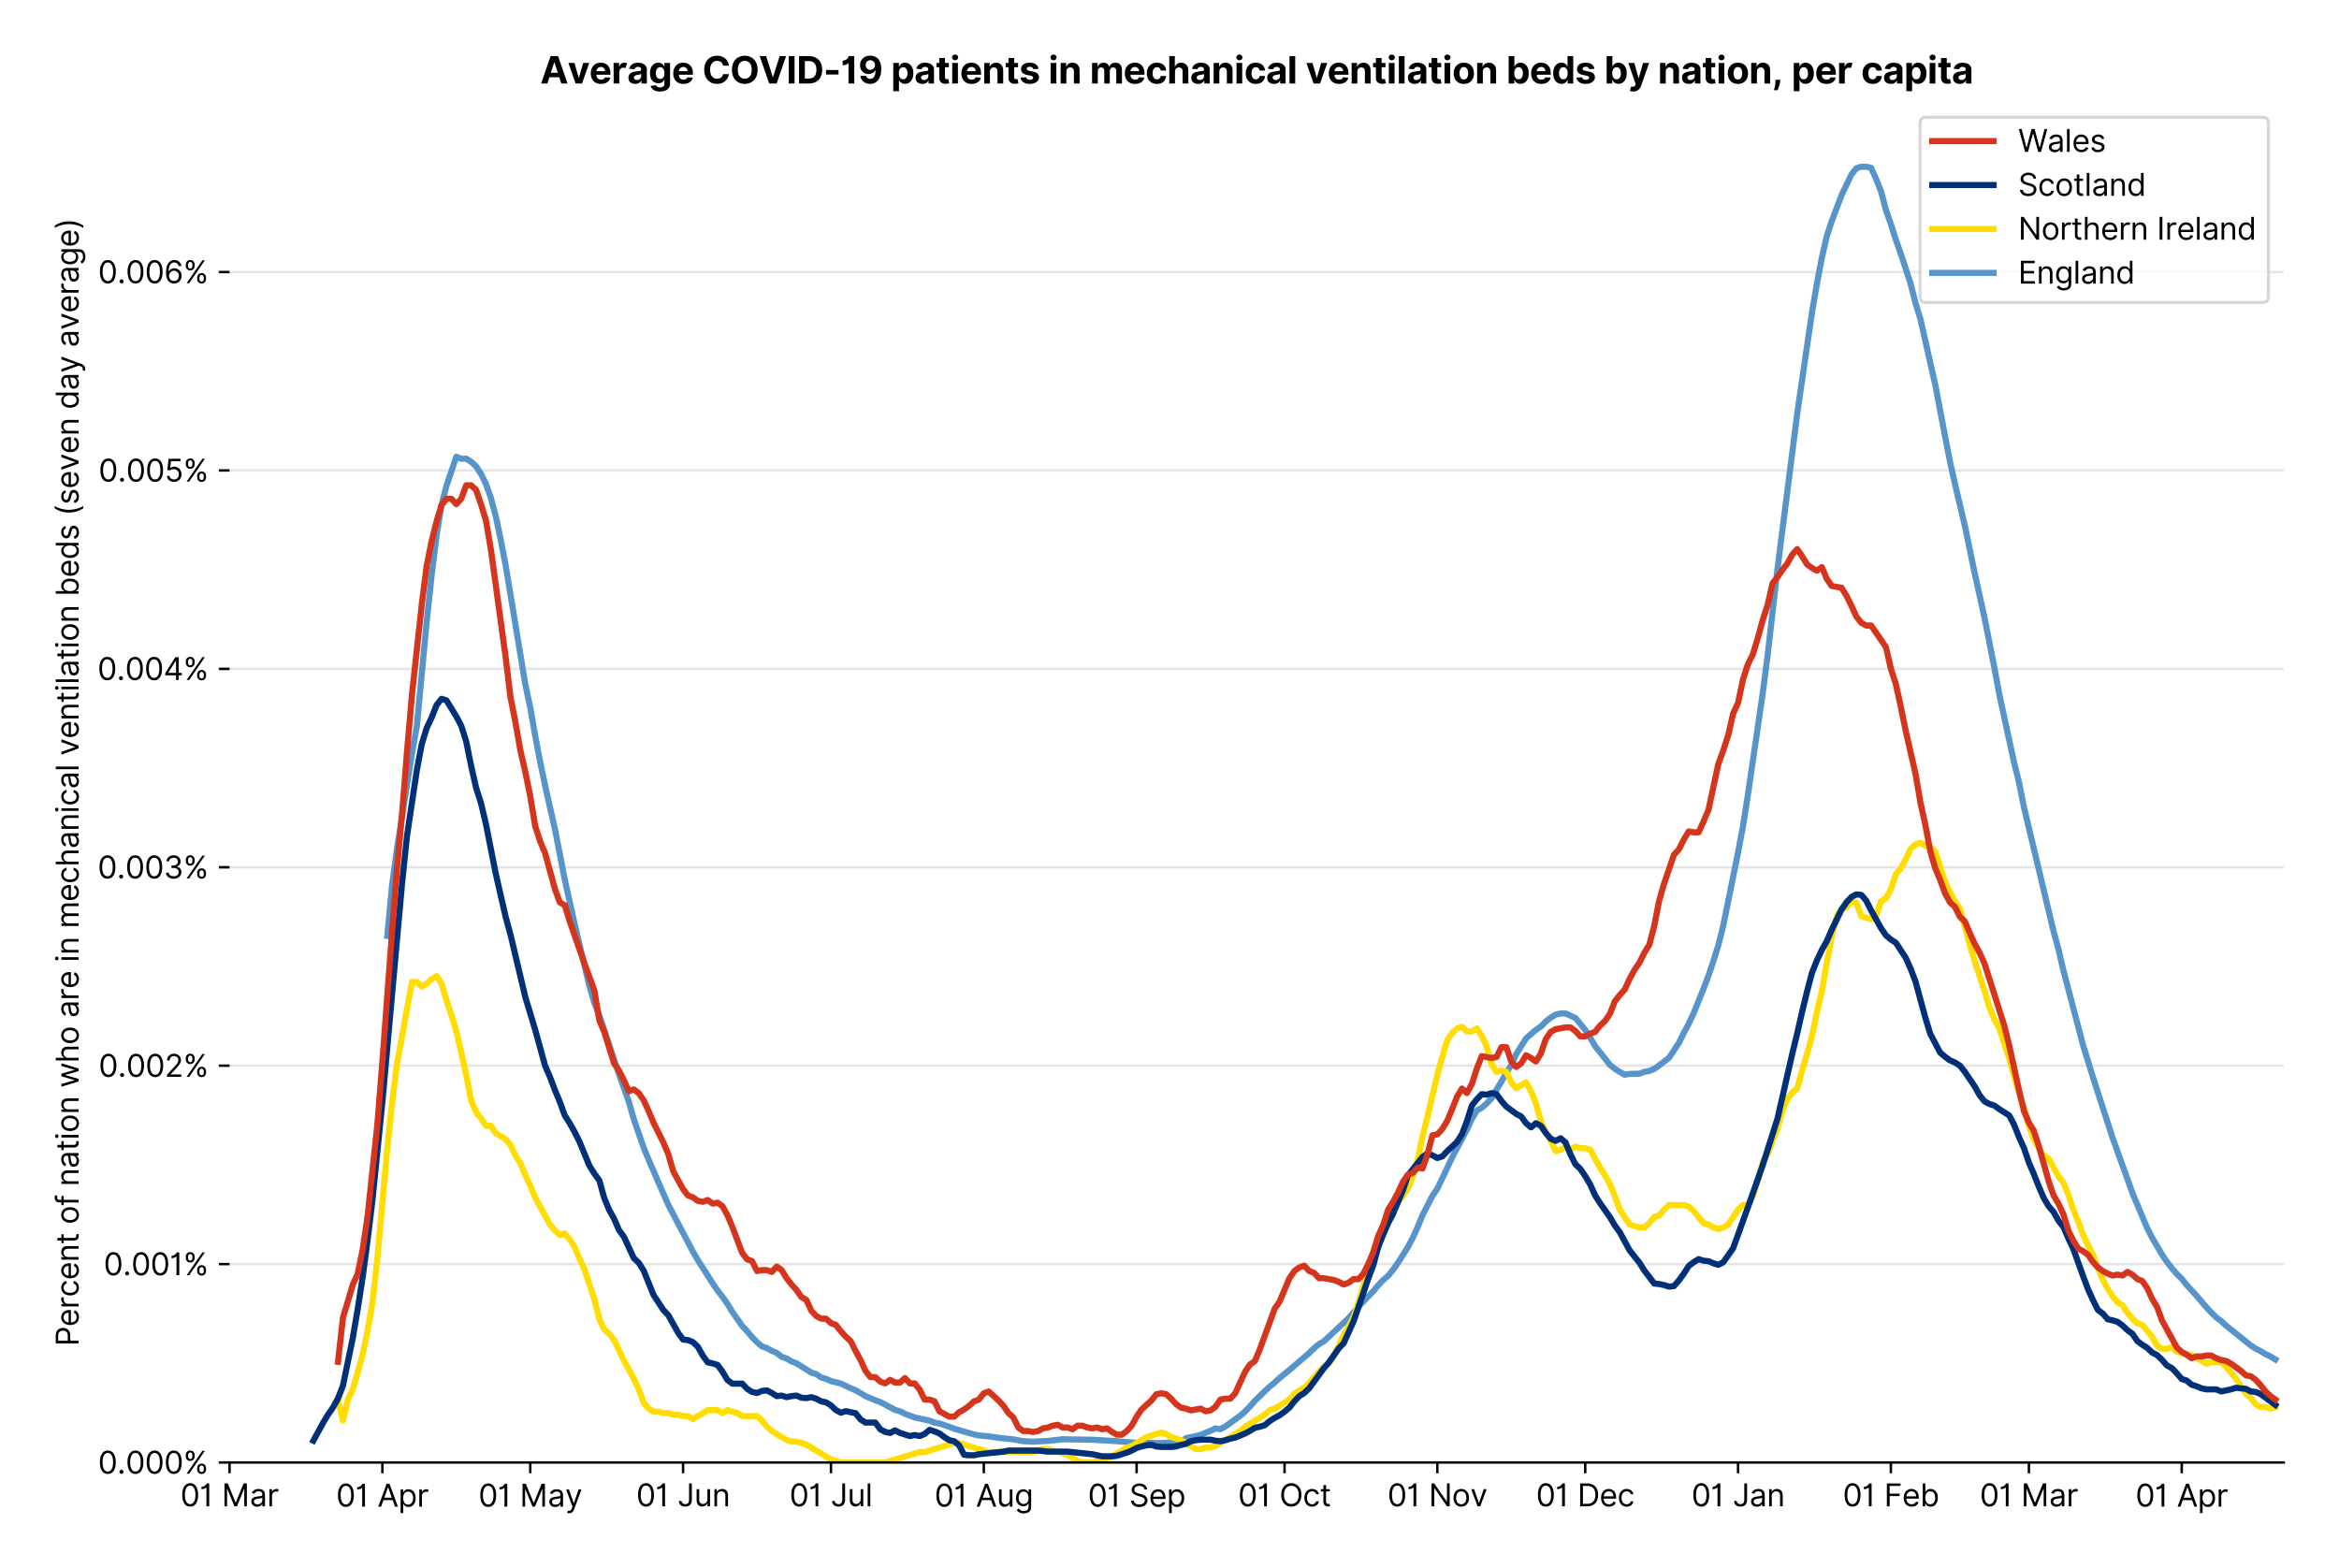 <?xml version="1.0" encoding="utf-8" standalone="no"?>
<!DOCTYPE svg PUBLIC "-//W3C//DTD SVG 1.1//EN"
  "http://www.w3.org/Graphics/SVG/1.1/DTD/svg11.dtd">
<svg version="1.1" viewBox="0 0 762.425 511.276" xmlns="http://www.w3.org/2000/svg" xmlns:xlink="http://www.w3.org/1999/xlink">
 <defs>
  <style type="text/css">*{stroke-linecap:butt;stroke-linejoin:round;}</style>
 </defs>
 <g id="figure_1">
  <g id="patch_1">
   <path d="M 0 511.276 
L 762.425 511.276 
L 762.425 0 
L 0 0 
z
" style="fill:#ffffff;"/>
  </g>
  <g id="axes_1">
   <g id="patch_2">
    <path d="M 74.825 476.745 
L 744.425 476.745 
L 744.425 33.225 
L 74.825 33.225 
z
" style="fill:#ffffff;"/>
   </g>
   <g id="matplotlib.axis_1">
    <g id="xtick_1">
     <g id="line2d_1">
      <defs>
       <path d="M 0 0 
L 0 3.5 
" id="mf7b7d0032a" style="stroke:#000000;stroke-width:0.8;"/>
      </defs>
      <g>
       <use style="stroke:#000000;stroke-width:0.8;" x="74.825" xlink:href="#mf7b7d0032a" y="476.745"/>
      </g>
     </g>
     <g id="text_1">
      <!-- 01 Mar -->
      <g transform="translate(58.788 491.018)scale(0.1 -0.1)">
       <defs>
        <path d="M 2000 -64 
Q 1230 -64 806 561 
Q 382 1186 382 2327 
Q 382 3459 809 4088 
Q 1236 4718 2000 4718 
Q 2764 4718 3191 4088 
Q 3618 3459 3618 2327 
Q 3618 1186 3194 561 
Q 2771 -64 2000 -64 
z
M 2000 436 
Q 2509 436 2791 927 
Q 3073 1418 3073 2327 
Q 3073 3234 2789 3730 
Q 2505 4227 2000 4227 
Q 1496 4227 1211 3730 
Q 927 3234 927 2327 
Q 927 1418 1210 927 
Q 1493 436 2000 436 
z
" id="Inter-Regular-30" transform="scale(0.016)"/>
        <path d="M 1973 4655 
L 1973 0 
L 1409 0 
L 1409 3836 
L 1373 3836 
Q 1341 3773 1209 3692 
Q 1077 3611 868 3551 
Q 659 3491 391 3491 
L 391 3964 
Q 661 3964 859 4061 
Q 1057 4159 1190 4291 
Q 1323 4423 1392 4529 
Q 1461 4636 1473 4655 
L 1973 4655 
z
" id="Inter-Regular-31" transform="scale(0.016)"/>
        <path id="Inter-Regular-20" transform="scale(0.016)"/>
        <path d="M 564 4655 
L 1236 4655 
L 2818 791 
L 2873 791 
L 4455 4655 
L 5127 4655 
L 5127 0 
L 4600 0 
L 4600 3536 
L 4555 3536 
L 3100 0 
L 2591 0 
L 1136 3536 
L 1091 3536 
L 1091 0 
L 564 0 
L 564 4655 
z
" id="Inter-Regular-4d" transform="scale(0.016)"/>
        <path d="M 1518 -82 
Q 1186 -82 916 44 
Q 646 170 486 410 
Q 327 650 327 991 
Q 327 1291 445 1478 
Q 564 1666 761 1773 
Q 959 1880 1199 1933 
Q 1439 1986 1682 2018 
Q 2000 2059 2199 2080 
Q 2398 2102 2490 2154 
Q 2582 2207 2582 2336 
L 2582 2355 
Q 2582 2691 2399 2877 
Q 2216 3064 1846 3064 
Q 1461 3064 1243 2895 
Q 1025 2727 936 2536 
L 427 2718 
Q 564 3036 792 3214 
Q 1021 3393 1292 3464 
Q 1564 3536 1827 3536 
Q 1996 3536 2215 3496 
Q 2434 3457 2640 3334 
Q 2846 3211 2982 2963 
Q 3118 2716 3118 2300 
L 3118 0 
L 2582 0 
L 2582 473 
L 2555 473 
Q 2500 359 2373 229 
Q 2246 100 2034 9 
Q 1823 -82 1518 -82 
z
M 1600 400 
Q 1918 400 2137 525 
Q 2357 650 2469 847 
Q 2582 1045 2582 1264 
L 2582 1755 
Q 2548 1714 2433 1681 
Q 2318 1648 2169 1624 
Q 2021 1600 1881 1583 
Q 1741 1566 1655 1555 
Q 1446 1527 1265 1467 
Q 1084 1407 974 1287 
Q 864 1168 864 964 
Q 864 684 1072 542 
Q 1280 400 1600 400 
z
" id="Inter-Regular-61" transform="scale(0.016)"/>
        <path d="M 491 0 
L 491 3491 
L 1009 3491 
L 1009 2964 
L 1046 2964 
Q 1139 3223 1389 3384 
Q 1639 3545 1955 3545 
Q 2100 3545 2209 3511 
Q 2318 3477 2400 3418 
L 2218 2964 
Q 2161 2993 2085 3010 
Q 2009 3027 1909 3027 
Q 1527 3027 1277 2794 
Q 1027 2561 1027 2209 
L 1027 0 
L 491 0 
z
" id="Inter-Regular-72" transform="scale(0.016)"/>
       </defs>
       <use xlink:href="#Inter-Regular-30"/>
       <use x="62.5" xlink:href="#Inter-Regular-31"/>
       <use x="106.676" xlink:href="#Inter-Regular-20"/>
       <use x="134.801" xlink:href="#Inter-Regular-4d"/>
       <use x="225.994" xlink:href="#Inter-Regular-61"/>
       <use x="282.386" xlink:href="#Inter-Regular-72"/>
      </g>
     </g>
    </g>
    <g id="xtick_2">
     <g id="line2d_2">
      <g>
       <use style="stroke:#000000;stroke-width:0.8;" x="124.639" xlink:href="#mf7b7d0032a" y="476.745"/>
      </g>
     </g>
     <g id="text_2">
      <!-- 01 Apr -->
      <g transform="translate(109.554 491.117)scale(0.1 -0.1)">
       <defs>
        <path d="M 755 0 
L 164 0 
L 1873 4655 
L 2455 4655 
L 4164 0 
L 3573 0 
L 3105 1318 
L 1223 1318 
L 755 0 
z
M 1400 1818 
L 2927 1818 
L 2182 3918 
L 2146 3918 
L 1400 1818 
z
" id="Inter-Regular-41" transform="scale(0.016)"/>
        <path d="M 491 -1309 
L 491 3491 
L 1009 3491 
L 1009 2936 
L 1073 2936 
Q 1132 3027 1237 3169 
Q 1343 3311 1542 3423 
Q 1741 3536 2082 3536 
Q 2523 3536 2859 3315 
Q 3196 3095 3384 2690 
Q 3573 2286 3573 1736 
Q 3573 1182 3384 776 
Q 3196 370 2861 148 
Q 2527 -73 2091 -73 
Q 1755 -73 1552 39 
Q 1350 152 1241 296 
Q 1132 441 1073 536 
L 1027 536 
L 1027 -1309 
L 491 -1309 
z
M 1018 1745 
Q 1018 1152 1276 780 
Q 1534 409 2018 409 
Q 2355 409 2581 587 
Q 2807 766 2921 1069 
Q 3036 1373 3036 1745 
Q 3036 2114 2923 2410 
Q 2811 2707 2585 2881 
Q 2359 3055 2018 3055 
Q 1527 3055 1272 2693 
Q 1018 2332 1018 1745 
z
" id="Inter-Regular-70" transform="scale(0.016)"/>
       </defs>
       <use xlink:href="#Inter-Regular-30"/>
       <use x="62.5" xlink:href="#Inter-Regular-31"/>
       <use x="106.676" xlink:href="#Inter-Regular-20"/>
       <use x="134.801" xlink:href="#Inter-Regular-41"/>
       <use x="202.415" xlink:href="#Inter-Regular-70"/>
       <use x="263.352" xlink:href="#Inter-Regular-72"/>
      </g>
     </g>
    </g>
    <g id="xtick_3">
     <g id="line2d_3">
      <g>
       <use style="stroke:#000000;stroke-width:0.8;" x="172.847" xlink:href="#mf7b7d0032a" y="476.745"/>
      </g>
     </g>
     <g id="text_3">
      <!-- 01 May -->
      <g transform="translate(155.944 491.117)scale(0.1 -0.1)">
       <defs>
        <path d="M 818 -1355 
Q 682 -1355 575 -1333 
Q 468 -1311 427 -1291 
L 564 -818 
Q 857 -893 1053 -814 
Q 1250 -736 1391 -345 
L 1509 -18 
L 218 3491 
L 800 3491 
L 1764 709 
L 1800 709 
L 2764 3491 
L 3346 3491 
L 1846 -564 
Q 1550 -1355 818 -1355 
z
" id="Inter-Regular-79" transform="scale(0.016)"/>
       </defs>
       <use xlink:href="#Inter-Regular-30"/>
       <use x="62.5" xlink:href="#Inter-Regular-31"/>
       <use x="106.676" xlink:href="#Inter-Regular-20"/>
       <use x="134.801" xlink:href="#Inter-Regular-4d"/>
       <use x="225.994" xlink:href="#Inter-Regular-61"/>
       <use x="282.386" xlink:href="#Inter-Regular-79"/>
      </g>
     </g>
    </g>
    <g id="xtick_4">
     <g id="line2d_4">
      <g>
       <use style="stroke:#000000;stroke-width:0.8;" x="222.661" xlink:href="#mf7b7d0032a" y="476.745"/>
      </g>
     </g>
     <g id="text_4">
      <!-- 01 Jun -->
      <g transform="translate(207.377 491.018)scale(0.1 -0.1)">
       <defs>
        <path d="M 2346 4655 
L 2909 4655 
L 2909 1327 
Q 2909 657 2549 296 
Q 2189 -64 1582 -64 
Q 1200 -64 902 76 
Q 605 216 434 475 
Q 264 734 264 1091 
L 818 1091 
Q 818 795 1034 615 
Q 1250 436 1582 436 
Q 1948 436 2147 664 
Q 2346 893 2346 1327 
L 2346 4655 
z
" id="Inter-Regular-4a" transform="scale(0.016)"/>
        <path d="M 2691 1427 
L 2691 3491 
L 3227 3491 
L 3227 0 
L 2691 0 
L 2691 591 
L 2655 591 
Q 2532 325 2273 140 
Q 2014 -45 1618 -45 
Q 1127 -45 809 280 
Q 491 605 491 1273 
L 491 3491 
L 1027 3491 
L 1027 1309 
Q 1027 927 1242 700 
Q 1457 473 1791 473 
Q 1991 473 2199 575 
Q 2407 677 2549 888 
Q 2691 1100 2691 1427 
z
" id="Inter-Regular-75" transform="scale(0.016)"/>
        <path d="M 1027 2100 
L 1027 0 
L 491 0 
L 491 3491 
L 1009 3491 
L 1009 2945 
L 1055 2945 
Q 1177 3211 1427 3373 
Q 1677 3536 2073 3536 
Q 2602 3536 2928 3211 
Q 3255 2886 3255 2218 
L 3255 0 
L 2718 0 
L 2718 2182 
Q 2718 2593 2504 2824 
Q 2291 3055 1918 3055 
Q 1534 3055 1280 2806 
Q 1027 2557 1027 2100 
z
" id="Inter-Regular-6e" transform="scale(0.016)"/>
       </defs>
       <use xlink:href="#Inter-Regular-30"/>
       <use x="62.5" xlink:href="#Inter-Regular-31"/>
       <use x="106.676" xlink:href="#Inter-Regular-20"/>
       <use x="134.801" xlink:href="#Inter-Regular-4a"/>
       <use x="189.063" xlink:href="#Inter-Regular-75"/>
       <use x="247.159" xlink:href="#Inter-Regular-6e"/>
      </g>
     </g>
    </g>
    <g id="xtick_5">
     <g id="line2d_5">
      <g>
       <use style="stroke:#000000;stroke-width:0.8;" x="270.869" xlink:href="#mf7b7d0032a" y="476.745"/>
      </g>
     </g>
     <g id="text_5">
      <!-- 01 Jul -->
      <g transform="translate(257.325 491.018)scale(0.1 -0.1)">
       <defs>
        <path d="M 1027 4655 
L 1027 0 
L 491 0 
L 491 4655 
L 1027 4655 
z
" id="Inter-Regular-6c" transform="scale(0.016)"/>
       </defs>
       <use xlink:href="#Inter-Regular-30"/>
       <use x="62.5" xlink:href="#Inter-Regular-31"/>
       <use x="106.676" xlink:href="#Inter-Regular-20"/>
       <use x="134.801" xlink:href="#Inter-Regular-4a"/>
       <use x="189.063" xlink:href="#Inter-Regular-75"/>
       <use x="247.159" xlink:href="#Inter-Regular-6c"/>
      </g>
     </g>
    </g>
    <g id="xtick_6">
     <g id="line2d_6">
      <g>
       <use style="stroke:#000000;stroke-width:0.8;" x="320.683" xlink:href="#mf7b7d0032a" y="476.745"/>
      </g>
     </g>
     <g id="text_6">
      <!-- 01 Aug -->
      <g transform="translate(304.611 491.117)scale(0.1 -0.1)">
       <defs>
        <path d="M 1900 -1382 
Q 1316 -1382 976 -1169 
Q 636 -957 473 -682 
L 900 -382 
Q 973 -477 1084 -601 
Q 1196 -725 1390 -817 
Q 1584 -909 1900 -909 
Q 2323 -909 2598 -704 
Q 2873 -500 2873 -64 
L 2873 645 
L 2827 645 
Q 2768 550 2660 410 
Q 2552 270 2351 162 
Q 2150 55 1809 55 
Q 1386 55 1051 255 
Q 716 455 521 836 
Q 327 1218 327 1764 
Q 327 2300 516 2699 
Q 705 3098 1041 3317 
Q 1377 3536 1818 3536 
Q 2159 3536 2360 3423 
Q 2561 3311 2669 3169 
Q 2777 3027 2836 2936 
L 2891 2936 
L 2891 3491 
L 3409 3491 
L 3409 -100 
Q 3409 -550 3205 -833 
Q 3002 -1116 2660 -1249 
Q 2318 -1382 1900 -1382 
z
M 1882 536 
Q 2366 536 2624 864 
Q 2882 1193 2882 1773 
Q 2882 2339 2627 2697 
Q 2373 3055 1882 3055 
Q 1541 3055 1315 2882 
Q 1089 2709 976 2418 
Q 864 2127 864 1773 
Q 864 1227 1120 881 
Q 1377 536 1882 536 
z
" id="Inter-Regular-67" transform="scale(0.016)"/>
       </defs>
       <use xlink:href="#Inter-Regular-30"/>
       <use x="62.5" xlink:href="#Inter-Regular-31"/>
       <use x="106.676" xlink:href="#Inter-Regular-20"/>
       <use x="134.801" xlink:href="#Inter-Regular-41"/>
       <use x="202.415" xlink:href="#Inter-Regular-75"/>
       <use x="260.511" xlink:href="#Inter-Regular-67"/>
      </g>
     </g>
    </g>
    <g id="xtick_7">
     <g id="line2d_7">
      <g>
       <use style="stroke:#000000;stroke-width:0.8;" x="370.497" xlink:href="#mf7b7d0032a" y="476.745"/>
      </g>
     </g>
     <g id="text_7">
      <!-- 01 Sep -->
      <g transform="translate(354.61 491.117)scale(0.1 -0.1)">
       <defs>
        <path d="M 3109 3491 
Q 3068 3836 2777 4027 
Q 2486 4218 2064 4218 
Q 1600 4218 1318 3999 
Q 1036 3780 1036 3445 
Q 1036 3195 1189 3042 
Q 1343 2889 1553 2803 
Q 1764 2718 1936 2673 
L 2409 2545 
Q 2591 2498 2815 2414 
Q 3039 2330 3244 2185 
Q 3450 2041 3584 1816 
Q 3718 1591 3718 1264 
Q 3718 886 3521 581 
Q 3325 277 2949 97 
Q 2573 -82 2036 -82 
Q 1286 -82 845 272 
Q 405 627 364 1200 
L 946 1200 
Q 968 936 1124 764 
Q 1280 593 1519 510 
Q 1759 427 2036 427 
Q 2359 427 2616 533 
Q 2873 639 3023 828 
Q 3173 1018 3173 1273 
Q 3173 1505 3043 1650 
Q 2914 1795 2702 1886 
Q 2491 1977 2246 2045 
L 1673 2209 
Q 1127 2366 809 2657 
Q 491 2948 491 3418 
Q 491 3809 703 4101 
Q 916 4393 1276 4555 
Q 1636 4718 2082 4718 
Q 2532 4718 2882 4558 
Q 3232 4398 3437 4120 
Q 3643 3843 3655 3491 
L 3109 3491 
z
" id="Inter-Regular-53" transform="scale(0.016)"/>
        <path d="M 1955 -73 
Q 1450 -73 1085 151 
Q 721 375 524 778 
Q 327 1182 327 1718 
Q 327 2255 524 2665 
Q 721 3075 1074 3305 
Q 1427 3536 1900 3536 
Q 2173 3536 2439 3445 
Q 2705 3355 2923 3151 
Q 3141 2948 3270 2614 
Q 3400 2280 3400 1791 
L 3400 1564 
L 866 1564 
Q 884 1005 1183 707 
Q 1482 409 1955 409 
Q 2271 409 2498 545 
Q 2725 682 2827 955 
L 3346 809 
Q 3223 414 2854 170 
Q 2486 -73 1955 -73 
z
M 866 2027 
L 2855 2027 
Q 2855 2470 2595 2762 
Q 2336 3055 1900 3055 
Q 1593 3055 1368 2911 
Q 1143 2768 1013 2533 
Q 884 2298 866 2027 
z
" id="Inter-Regular-65" transform="scale(0.016)"/>
       </defs>
       <use xlink:href="#Inter-Regular-30"/>
       <use x="62.5" xlink:href="#Inter-Regular-31"/>
       <use x="106.676" xlink:href="#Inter-Regular-20"/>
       <use x="134.801" xlink:href="#Inter-Regular-53"/>
       <use x="198.58" xlink:href="#Inter-Regular-65"/>
       <use x="256.818" xlink:href="#Inter-Regular-70"/>
      </g>
     </g>
    </g>
    <g id="xtick_8">
     <g id="line2d_8">
      <g>
       <use style="stroke:#000000;stroke-width:0.8;" x="418.705" xlink:href="#mf7b7d0032a" y="476.745"/>
      </g>
     </g>
     <g id="text_8">
      <!-- 01 Oct -->
      <g transform="translate(403.549 491.018)scale(0.1 -0.1)">
       <defs>
        <path d="M 4491 2327 
Q 4491 1591 4225 1054 
Q 3959 518 3495 227 
Q 3032 -64 2436 -64 
Q 1841 -64 1377 227 
Q 914 518 648 1054 
Q 382 1591 382 2327 
Q 382 3064 648 3600 
Q 914 4136 1377 4427 
Q 1841 4718 2436 4718 
Q 3032 4718 3495 4427 
Q 3959 4136 4225 3600 
Q 4491 3064 4491 2327 
z
M 3946 2327 
Q 3946 2932 3744 3348 
Q 3543 3764 3201 3977 
Q 2859 4191 2436 4191 
Q 2014 4191 1672 3977 
Q 1330 3764 1128 3348 
Q 927 2932 927 2327 
Q 927 1723 1128 1307 
Q 1330 891 1672 677 
Q 2014 464 2436 464 
Q 2859 464 3201 677 
Q 3543 891 3744 1307 
Q 3946 1723 3946 2327 
z
" id="Inter-Regular-4f" transform="scale(0.016)"/>
        <path d="M 1909 -73 
Q 1418 -73 1063 159 
Q 709 391 518 798 
Q 327 1205 327 1727 
Q 327 2259 524 2667 
Q 721 3075 1074 3305 
Q 1427 3536 1900 3536 
Q 2268 3536 2563 3400 
Q 2859 3264 3047 3018 
Q 3236 2773 3282 2445 
L 2746 2445 
Q 2684 2684 2474 2869 
Q 2264 3055 1909 3055 
Q 1439 3055 1151 2697 
Q 864 2339 864 1745 
Q 864 1139 1148 774 
Q 1432 409 1909 409 
Q 2223 409 2447 570 
Q 2671 732 2746 1018 
L 3282 1018 
Q 3236 709 3058 462 
Q 2880 216 2588 71 
Q 2296 -73 1909 -73 
z
" id="Inter-Regular-63" transform="scale(0.016)"/>
        <path d="M 2009 3491 
L 2009 3036 
L 1264 3036 
L 1264 1000 
Q 1264 773 1331 660 
Q 1398 548 1503 510 
Q 1609 473 1727 473 
Q 1816 473 1873 483 
Q 1930 493 1964 500 
L 2073 18 
Q 2018 -2 1920 -23 
Q 1823 -45 1673 -45 
Q 1446 -45 1228 52 
Q 1011 150 869 350 
Q 727 550 727 855 
L 727 3036 
L 200 3036 
L 200 3491 
L 727 3491 
L 727 4327 
L 1264 4327 
L 1264 3491 
L 2009 3491 
z
" id="Inter-Regular-74" transform="scale(0.016)"/>
       </defs>
       <use xlink:href="#Inter-Regular-30"/>
       <use x="62.5" xlink:href="#Inter-Regular-31"/>
       <use x="106.676" xlink:href="#Inter-Regular-20"/>
       <use x="134.801" xlink:href="#Inter-Regular-4f"/>
       <use x="210.938" xlink:href="#Inter-Regular-63"/>
       <use x="266.761" xlink:href="#Inter-Regular-74"/>
      </g>
     </g>
    </g>
    <g id="xtick_9">
     <g id="line2d_9">
      <g>
       <use style="stroke:#000000;stroke-width:0.8;" x="468.519" xlink:href="#mf7b7d0032a" y="476.745"/>
      </g>
     </g>
     <g id="text_9">
      <!-- 01 Nov -->
      <g transform="translate(452.248 491.018)scale(0.1 -0.1)">
       <defs>
        <path d="M 4255 4655 
L 4255 0 
L 3709 0 
L 1173 3655 
L 1127 3655 
L 1127 0 
L 564 0 
L 564 4655 
L 1109 4655 
L 3655 991 
L 3700 991 
L 3700 4655 
L 4255 4655 
z
" id="Inter-Regular-4e" transform="scale(0.016)"/>
        <path d="M 1909 -73 
Q 1436 -73 1080 152 
Q 725 377 526 781 
Q 327 1186 327 1727 
Q 327 2273 526 2679 
Q 725 3086 1080 3311 
Q 1436 3536 1909 3536 
Q 2382 3536 2737 3311 
Q 3093 3086 3292 2679 
Q 3491 2273 3491 1727 
Q 3491 1186 3292 781 
Q 3093 377 2737 152 
Q 2382 -73 1909 -73 
z
M 1909 409 
Q 2268 409 2500 593 
Q 2732 777 2843 1077 
Q 2955 1377 2955 1727 
Q 2955 2077 2843 2379 
Q 2732 2682 2500 2868 
Q 2268 3055 1909 3055 
Q 1550 3055 1318 2868 
Q 1086 2682 975 2379 
Q 864 2077 864 1727 
Q 864 1377 975 1077 
Q 1086 777 1318 593 
Q 1550 409 1909 409 
z
" id="Inter-Regular-6f" transform="scale(0.016)"/>
        <path d="M 3346 3491 
L 2055 0 
L 1509 0 
L 218 3491 
L 800 3491 
L 1764 709 
L 1800 709 
L 2764 3491 
L 3346 3491 
z
" id="Inter-Regular-76" transform="scale(0.016)"/>
       </defs>
       <use xlink:href="#Inter-Regular-30"/>
       <use x="62.5" xlink:href="#Inter-Regular-31"/>
       <use x="106.676" xlink:href="#Inter-Regular-20"/>
       <use x="134.801" xlink:href="#Inter-Regular-4e"/>
       <use x="210.085" xlink:href="#Inter-Regular-6f"/>
       <use x="269.744" xlink:href="#Inter-Regular-76"/>
      </g>
     </g>
    </g>
    <g id="xtick_10">
     <g id="line2d_10">
      <g>
       <use style="stroke:#000000;stroke-width:0.8;" x="516.727" xlink:href="#mf7b7d0032a" y="476.745"/>
      </g>
     </g>
     <g id="text_10">
      <!-- 01 Dec -->
      <g transform="translate(500.69 491.018)scale(0.1 -0.1)">
       <defs>
        <path d="M 2000 0 
L 564 0 
L 564 4655 
L 2064 4655 
Q 2741 4655 3223 4376 
Q 3705 4098 3961 3578 
Q 4218 3059 4218 2336 
Q 4218 1609 3959 1085 
Q 3700 561 3204 280 
Q 2709 0 2000 0 
z
M 1127 500 
L 1964 500 
Q 2830 500 3251 992 
Q 3673 1484 3673 2336 
Q 3673 3182 3259 3668 
Q 2846 4155 2027 4155 
L 1127 4155 
L 1127 500 
z
" id="Inter-Regular-44" transform="scale(0.016)"/>
       </defs>
       <use xlink:href="#Inter-Regular-30"/>
       <use x="62.5" xlink:href="#Inter-Regular-31"/>
       <use x="106.676" xlink:href="#Inter-Regular-20"/>
       <use x="134.801" xlink:href="#Inter-Regular-44"/>
       <use x="206.676" xlink:href="#Inter-Regular-65"/>
       <use x="264.915" xlink:href="#Inter-Regular-63"/>
      </g>
     </g>
    </g>
    <g id="xtick_11">
     <g id="line2d_11">
      <g>
       <use style="stroke:#000000;stroke-width:0.8;" x="566.541" xlink:href="#mf7b7d0032a" y="476.745"/>
      </g>
     </g>
     <g id="text_11">
      <!-- 01 Jan -->
      <g transform="translate(551.342 491.018)scale(0.1 -0.1)">
       <use xlink:href="#Inter-Regular-30"/>
       <use x="62.5" xlink:href="#Inter-Regular-31"/>
       <use x="106.676" xlink:href="#Inter-Regular-20"/>
       <use x="134.801" xlink:href="#Inter-Regular-4a"/>
       <use x="189.063" xlink:href="#Inter-Regular-61"/>
       <use x="245.455" xlink:href="#Inter-Regular-6e"/>
      </g>
     </g>
    </g>
    <g id="xtick_12">
     <g id="line2d_12">
      <g>
       <use style="stroke:#000000;stroke-width:0.8;" x="616.356" xlink:href="#mf7b7d0032a" y="476.745"/>
      </g>
     </g>
     <g id="text_12">
      <!-- 01 Feb -->
      <g transform="translate(600.666 491.018)scale(0.1 -0.1)">
       <defs>
        <path d="M 564 0 
L 564 4655 
L 3355 4655 
L 3355 4155 
L 1127 4155 
L 1127 2582 
L 3146 2582 
L 3146 2082 
L 1127 2082 
L 1127 0 
L 564 0 
z
" id="Inter-Regular-46" transform="scale(0.016)"/>
        <path d="M 564 0 
L 564 4655 
L 1100 4655 
L 1100 2936 
L 1146 2936 
Q 1205 3027 1310 3169 
Q 1416 3311 1615 3423 
Q 1814 3536 2155 3536 
Q 2596 3536 2932 3315 
Q 3268 3095 3457 2690 
Q 3646 2286 3646 1736 
Q 3646 1182 3457 776 
Q 3268 370 2934 148 
Q 2600 -73 2164 -73 
Q 1827 -73 1625 39 
Q 1423 152 1314 296 
Q 1205 441 1146 536 
L 1082 536 
L 1082 0 
L 564 0 
z
M 1091 1745 
Q 1091 1152 1349 780 
Q 1607 409 2091 409 
Q 2427 409 2653 587 
Q 2880 766 2994 1069 
Q 3109 1373 3109 1745 
Q 3109 2114 2996 2410 
Q 2884 2707 2658 2881 
Q 2432 3055 2091 3055 
Q 1600 3055 1345 2693 
Q 1091 2332 1091 1745 
z
" id="Inter-Regular-62" transform="scale(0.016)"/>
       </defs>
       <use xlink:href="#Inter-Regular-30"/>
       <use x="62.5" xlink:href="#Inter-Regular-31"/>
       <use x="106.676" xlink:href="#Inter-Regular-20"/>
       <use x="134.801" xlink:href="#Inter-Regular-46"/>
       <use x="193.466" xlink:href="#Inter-Regular-65"/>
       <use x="251.705" xlink:href="#Inter-Regular-62"/>
      </g>
     </g>
    </g>
    <g id="xtick_13">
     <g id="line2d_13">
      <g>
       <use style="stroke:#000000;stroke-width:0.8;" x="661.349" xlink:href="#mf7b7d0032a" y="476.745"/>
      </g>
     </g>
     <g id="text_13">
      <!-- 01 Mar -->
      <g transform="translate(645.312 491.018)scale(0.1 -0.1)">
       <use xlink:href="#Inter-Regular-30"/>
       <use x="62.5" xlink:href="#Inter-Regular-31"/>
       <use x="106.676" xlink:href="#Inter-Regular-20"/>
       <use x="134.801" xlink:href="#Inter-Regular-4d"/>
       <use x="225.994" xlink:href="#Inter-Regular-61"/>
       <use x="282.386" xlink:href="#Inter-Regular-72"/>
      </g>
     </g>
    </g>
    <g id="xtick_14">
     <g id="line2d_14">
      <g>
       <use style="stroke:#000000;stroke-width:0.8;" x="711.164" xlink:href="#mf7b7d0032a" y="476.745"/>
      </g>
     </g>
     <g id="text_14">
      <!-- 01 Apr -->
      <g transform="translate(696.078 491.117)scale(0.1 -0.1)">
       <use xlink:href="#Inter-Regular-30"/>
       <use x="62.5" xlink:href="#Inter-Regular-31"/>
       <use x="106.676" xlink:href="#Inter-Regular-20"/>
       <use x="134.801" xlink:href="#Inter-Regular-41"/>
       <use x="202.415" xlink:href="#Inter-Regular-70"/>
       <use x="263.352" xlink:href="#Inter-Regular-72"/>
      </g>
     </g>
    </g>
   </g>
   <g id="matplotlib.axis_2">
    <g id="ytick_1">
     <g id="line2d_15">
      <path clip-path="url(#pe79f8b6b46)" d="M 74.825 476.745 
L 744.425 476.745 
" style="fill:none;stroke:#e5e5e5;stroke-linecap:square;stroke-width:0.8;"/>
     </g>
     <g id="line2d_16">
      <defs>
       <path d="M 0 0 
L -3.5 0 
" id="mfd24d8ff7a" style="stroke:#000000;stroke-width:0.8;"/>
      </defs>
      <g>
       <use style="stroke:#000000;stroke-width:0.8;" x="74.825" xlink:href="#mfd24d8ff7a" y="476.745"/>
      </g>
     </g>
     <g id="text_15">
      <!-- 0.000% -->
      <g transform="translate(31.944 480.382)scale(0.1 -0.1)">
       <defs>
        <path d="M 882 -36 
Q 714 -36 593 84 
Q 473 205 473 373 
Q 473 541 593 661 
Q 714 782 882 782 
Q 1050 782 1170 661 
Q 1291 541 1291 373 
Q 1291 205 1170 84 
Q 1050 -36 882 -36 
z
" id="Inter-Regular-2e" transform="scale(0.016)"/>
        <path d="M 2855 873 
L 2855 1118 
Q 2855 1373 2960 1585 
Q 3066 1798 3269 1926 
Q 3473 2055 3764 2055 
Q 4059 2055 4259 1926 
Q 4459 1798 4561 1585 
Q 4664 1373 4664 1118 
L 4664 873 
Q 4664 618 4560 405 
Q 4457 193 4256 64 
Q 4055 -64 3764 -64 
Q 3468 -64 3266 64 
Q 3064 193 2959 405 
Q 2855 618 2855 873 
z
M 536 3536 
L 536 3782 
Q 536 4036 642 4248 
Q 748 4461 951 4589 
Q 1155 4718 1446 4718 
Q 1741 4718 1941 4589 
Q 2141 4461 2243 4248 
Q 2346 4036 2346 3782 
L 2346 3536 
Q 2346 3282 2242 3069 
Q 2139 2857 1937 2728 
Q 1736 2600 1446 2600 
Q 1150 2600 948 2728 
Q 746 2857 641 3069 
Q 536 3282 536 3536 
z
M 709 0 
L 3909 4655 
L 4427 4655 
L 1227 0 
L 709 0 
z
M 3318 1118 
L 3318 873 
Q 3318 661 3418 494 
Q 3518 327 3764 327 
Q 4002 327 4101 494 
Q 4200 661 4200 873 
L 4200 1118 
Q 4200 1330 4104 1497 
Q 4009 1664 3764 1664 
Q 3525 1664 3421 1497 
Q 3318 1330 3318 1118 
z
M 1000 3782 
L 1000 3536 
Q 1000 3325 1100 3158 
Q 1200 2991 1446 2991 
Q 1684 2991 1783 3158 
Q 1882 3325 1882 3536 
L 1882 3782 
Q 1882 3993 1786 4160 
Q 1691 4327 1446 4327 
Q 1207 4327 1103 4160 
Q 1000 3993 1000 3782 
z
" id="Inter-Regular-25" transform="scale(0.016)"/>
       </defs>
       <use xlink:href="#Inter-Regular-30"/>
       <use x="62.5" xlink:href="#Inter-Regular-2e"/>
       <use x="90.057" xlink:href="#Inter-Regular-30"/>
       <use x="152.557" xlink:href="#Inter-Regular-30"/>
       <use x="215.057" xlink:href="#Inter-Regular-30"/>
       <use x="277.557" xlink:href="#Inter-Regular-25"/>
      </g>
     </g>
    </g>
    <g id="ytick_2">
     <g id="line2d_17">
      <path clip-path="url(#pe79f8b6b46)" d="M 74.825 412.067 
L 744.425 412.067 
" style="fill:none;stroke:#e5e5e5;stroke-linecap:square;stroke-width:0.8;"/>
     </g>
     <g id="line2d_18">
      <g>
       <use style="stroke:#000000;stroke-width:0.8;" x="74.825" xlink:href="#mfd24d8ff7a" y="412.067"/>
      </g>
     </g>
     <g id="text_16">
      <!-- 0.001% -->
      <g transform="translate(33.777 415.704)scale(0.1 -0.1)">
       <use xlink:href="#Inter-Regular-30"/>
       <use x="62.5" xlink:href="#Inter-Regular-2e"/>
       <use x="90.057" xlink:href="#Inter-Regular-30"/>
       <use x="152.557" xlink:href="#Inter-Regular-30"/>
       <use x="215.057" xlink:href="#Inter-Regular-31"/>
       <use x="259.233" xlink:href="#Inter-Regular-25"/>
      </g>
     </g>
    </g>
    <g id="ytick_3">
     <g id="line2d_19">
      <path clip-path="url(#pe79f8b6b46)" d="M 74.825 347.389 
L 744.425 347.389 
" style="fill:none;stroke:#e5e5e5;stroke-linecap:square;stroke-width:0.8;"/>
     </g>
     <g id="line2d_20">
      <g>
       <use style="stroke:#000000;stroke-width:0.8;" x="74.825" xlink:href="#mfd24d8ff7a" y="347.389"/>
      </g>
     </g>
     <g id="text_17">
      <!-- 0.002% -->
      <g transform="translate(32.142 351.026)scale(0.1 -0.1)">
       <defs>
        <path d="M 482 0 
L 482 409 
L 2018 2091 
Q 2289 2386 2464 2605 
Q 2639 2825 2724 3019 
Q 2809 3214 2809 3427 
Q 2809 3795 2553 4011 
Q 2298 4227 1918 4227 
Q 1514 4227 1275 3985 
Q 1036 3743 1036 3345 
L 500 3345 
Q 500 3755 688 4064 
Q 877 4373 1203 4545 
Q 1530 4718 1936 4718 
Q 2346 4718 2661 4545 
Q 2977 4373 3156 4079 
Q 3336 3786 3336 3427 
Q 3336 3170 3244 2926 
Q 3152 2682 2926 2383 
Q 2700 2084 2300 1655 
L 1255 536 
L 1255 500 
L 3418 500 
L 3418 0 
L 482 0 
z
" id="Inter-Regular-32" transform="scale(0.016)"/>
       </defs>
       <use xlink:href="#Inter-Regular-30"/>
       <use x="62.5" xlink:href="#Inter-Regular-2e"/>
       <use x="90.057" xlink:href="#Inter-Regular-30"/>
       <use x="152.557" xlink:href="#Inter-Regular-30"/>
       <use x="215.057" xlink:href="#Inter-Regular-32"/>
       <use x="275.568" xlink:href="#Inter-Regular-25"/>
      </g>
     </g>
    </g>
    <g id="ytick_4">
     <g id="line2d_21">
      <path clip-path="url(#pe79f8b6b46)" d="M 74.825 282.711 
L 744.425 282.711 
" style="fill:none;stroke:#e5e5e5;stroke-linecap:square;stroke-width:0.8;"/>
     </g>
     <g id="line2d_22">
      <g>
       <use style="stroke:#000000;stroke-width:0.8;" x="74.825" xlink:href="#mfd24d8ff7a" y="282.711"/>
      </g>
     </g>
     <g id="text_18">
      <!-- 0.003% -->
      <g transform="translate(31.83 286.348)scale(0.1 -0.1)">
       <defs>
        <path d="M 2055 -64 
Q 1605 -64 1253 90 
Q 902 245 696 521 
Q 491 798 473 1164 
L 1046 1164 
Q 1071 827 1356 631 
Q 1641 436 2046 436 
Q 2493 436 2783 664 
Q 3073 893 3073 1264 
Q 3073 1650 2787 1893 
Q 2502 2136 1973 2136 
L 1600 2136 
L 1600 2636 
L 1973 2636 
Q 2386 2636 2647 2856 
Q 2909 3077 2909 3445 
Q 2909 3798 2679 4012 
Q 2450 4227 2064 4227 
Q 1823 4227 1610 4139 
Q 1398 4052 1264 3887 
Q 1130 3723 1118 3491 
L 573 3491 
Q 586 3857 793 4133 
Q 1000 4409 1335 4563 
Q 1671 4718 2073 4718 
Q 2505 4718 2814 4544 
Q 3123 4370 3289 4086 
Q 3455 3802 3455 3473 
Q 3455 3080 3249 2802 
Q 3043 2525 2691 2418 
L 2691 2382 
Q 3132 2309 3379 2008 
Q 3627 1707 3627 1264 
Q 3627 884 3421 583 
Q 3216 282 2861 109 
Q 2507 -64 2055 -64 
z
" id="Inter-Regular-33" transform="scale(0.016)"/>
       </defs>
       <use xlink:href="#Inter-Regular-30"/>
       <use x="62.5" xlink:href="#Inter-Regular-2e"/>
       <use x="90.057" xlink:href="#Inter-Regular-30"/>
       <use x="152.557" xlink:href="#Inter-Regular-30"/>
       <use x="215.057" xlink:href="#Inter-Regular-33"/>
       <use x="278.693" xlink:href="#Inter-Regular-25"/>
      </g>
     </g>
    </g>
    <g id="ytick_5">
     <g id="line2d_23">
      <path clip-path="url(#pe79f8b6b46)" d="M 74.825 218.033 
L 744.425 218.033 
" style="fill:none;stroke:#e5e5e5;stroke-linecap:square;stroke-width:0.8;"/>
     </g>
     <g id="line2d_24">
      <g>
       <use style="stroke:#000000;stroke-width:0.8;" x="74.825" xlink:href="#mfd24d8ff7a" y="218.033"/>
      </g>
     </g>
     <g id="text_19">
      <!-- 0.004% -->
      <g transform="translate(31.773 221.67)scale(0.1 -0.1)">
       <defs>
        <path d="M 373 955 
L 373 1418 
L 2418 4655 
L 3100 4655 
L 3100 1455 
L 3736 1455 
L 3736 955 
L 3100 955 
L 3100 0 
L 2564 0 
L 2564 955 
L 373 955 
z
M 2564 1455 
L 2564 3936 
L 2527 3936 
L 982 1491 
L 982 1455 
L 2564 1455 
z
" id="Inter-Regular-34" transform="scale(0.016)"/>
       </defs>
       <use xlink:href="#Inter-Regular-30"/>
       <use x="62.5" xlink:href="#Inter-Regular-2e"/>
       <use x="90.057" xlink:href="#Inter-Regular-30"/>
       <use x="152.557" xlink:href="#Inter-Regular-30"/>
       <use x="215.057" xlink:href="#Inter-Regular-34"/>
       <use x="279.261" xlink:href="#Inter-Regular-25"/>
      </g>
     </g>
    </g>
    <g id="ytick_6">
     <g id="line2d_25">
      <path clip-path="url(#pe79f8b6b46)" d="M 74.825 153.355 
L 744.425 153.355 
" style="fill:none;stroke:#e5e5e5;stroke-linecap:square;stroke-width:0.8;"/>
     </g>
     <g id="line2d_26">
      <g>
       <use style="stroke:#000000;stroke-width:0.8;" x="74.825" xlink:href="#mfd24d8ff7a" y="153.355"/>
      </g>
     </g>
     <g id="text_20">
      <!-- 0.005% -->
      <g transform="translate(32.114 156.992)scale(0.1 -0.1)">
       <defs>
        <path d="M 1936 -64 
Q 1536 -64 1216 95 
Q 896 255 702 532 
Q 509 809 491 1164 
L 1036 1164 
Q 1068 848 1324 642 
Q 1580 436 1936 436 
Q 2223 436 2447 570 
Q 2671 705 2799 940 
Q 2927 1175 2927 1473 
Q 2927 1777 2794 2017 
Q 2661 2257 2429 2395 
Q 2198 2534 1900 2536 
Q 1686 2539 1461 2472 
Q 1236 2405 1091 2300 
L 564 2364 
L 846 4655 
L 3264 4655 
L 3264 4155 
L 1318 4155 
L 1155 2782 
L 1182 2782 
Q 1325 2895 1541 2970 
Q 1757 3045 1991 3045 
Q 2418 3045 2753 2842 
Q 3089 2639 3281 2286 
Q 3473 1934 3473 1482 
Q 3473 1036 3274 687 
Q 3075 339 2727 137 
Q 2380 -64 1936 -64 
z
" id="Inter-Regular-35" transform="scale(0.016)"/>
       </defs>
       <use xlink:href="#Inter-Regular-30"/>
       <use x="62.5" xlink:href="#Inter-Regular-2e"/>
       <use x="90.057" xlink:href="#Inter-Regular-30"/>
       <use x="152.557" xlink:href="#Inter-Regular-30"/>
       <use x="215.057" xlink:href="#Inter-Regular-35"/>
       <use x="275.852" xlink:href="#Inter-Regular-25"/>
      </g>
     </g>
    </g>
    <g id="ytick_7">
     <g id="line2d_27">
      <path clip-path="url(#pe79f8b6b46)" d="M 74.825 88.677 
L 744.425 88.677 
" style="fill:none;stroke:#e5e5e5;stroke-linecap:square;stroke-width:0.8;"/>
     </g>
     <g id="line2d_28">
      <g>
       <use style="stroke:#000000;stroke-width:0.8;" x="74.825" xlink:href="#mfd24d8ff7a" y="88.677"/>
      </g>
     </g>
     <g id="text_21">
      <!-- 0.006% -->
      <g transform="translate(31.958 92.314)scale(0.1 -0.1)">
       <defs>
        <path d="M 2027 -64 
Q 1741 -59 1454 45 
Q 1168 150 932 399 
Q 696 648 552 1074 
Q 409 1500 409 2145 
Q 409 3386 861 4056 
Q 1314 4727 2100 4727 
Q 2686 4727 3073 4384 
Q 3461 4041 3546 3491 
L 2991 3491 
Q 2914 3811 2691 4019 
Q 2468 4227 2100 4227 
Q 1559 4227 1249 3755 
Q 939 3284 936 2427 
L 973 2427 
Q 1164 2716 1461 2880 
Q 1759 3045 2118 3045 
Q 2518 3045 2850 2846 
Q 3182 2648 3382 2299 
Q 3582 1950 3582 1500 
Q 3582 1068 3389 710 
Q 3196 352 2847 142 
Q 2498 -68 2027 -64 
z
M 2027 436 
Q 2314 436 2542 579 
Q 2771 723 2903 964 
Q 3036 1205 3036 1500 
Q 3036 1789 2908 2026 
Q 2780 2264 2556 2404 
Q 2332 2545 2046 2545 
Q 1757 2545 1525 2397 
Q 1293 2250 1157 2010 
Q 1021 1770 1018 1491 
Q 1018 1214 1149 973 
Q 1280 732 1508 584 
Q 1736 436 2027 436 
z
" id="Inter-Regular-36" transform="scale(0.016)"/>
       </defs>
       <use xlink:href="#Inter-Regular-30"/>
       <use x="62.5" xlink:href="#Inter-Regular-2e"/>
       <use x="90.057" xlink:href="#Inter-Regular-30"/>
       <use x="152.557" xlink:href="#Inter-Regular-30"/>
       <use x="215.057" xlink:href="#Inter-Regular-36"/>
       <use x="277.415" xlink:href="#Inter-Regular-25"/>
      </g>
     </g>
    </g>
    <g id="text_22">
     <!-- Percent of nation who are in mechanical ventilation beds (seven day average) -->
     <g transform="translate(25.614 438.816)rotate(-90)scale(0.1 -0.1)">
      <defs>
       <path d="M 564 0 
L 564 4655 
L 2136 4655 
Q 2684 4655 3033 4458 
Q 3382 4261 3550 3927 
Q 3718 3593 3718 3182 
Q 3718 2770 3551 2434 
Q 3384 2098 3036 1899 
Q 2689 1700 2146 1700 
L 1127 1700 
L 1127 0 
L 564 0 
z
M 1127 2200 
L 2127 2200 
Q 2689 2200 2926 2482 
Q 3164 2764 3164 3182 
Q 3164 3602 2925 3878 
Q 2686 4155 2118 4155 
L 1127 4155 
L 1127 2200 
z
" id="Inter-Regular-50" transform="scale(0.016)"/>
       <path d="M 2046 3491 
L 2046 3036 
L 1264 3036 
L 1264 0 
L 727 0 
L 727 3036 
L 164 3036 
L 164 3491 
L 727 3491 
L 727 3973 
Q 727 4273 868 4473 
Q 1009 4673 1234 4773 
Q 1459 4873 1709 4873 
Q 1907 4873 2032 4841 
Q 2157 4809 2218 4782 
L 2064 4318 
Q 2023 4332 1951 4352 
Q 1880 4373 1764 4373 
Q 1498 4373 1381 4239 
Q 1264 4105 1264 3845 
L 1264 3491 
L 2046 3491 
z
" id="Inter-Regular-66" transform="scale(0.016)"/>
       <path d="M 491 0 
L 491 3491 
L 1027 3491 
L 1027 0 
L 491 0 
z
M 764 4073 
Q 607 4073 494 4179 
Q 382 4286 382 4436 
Q 382 4586 494 4693 
Q 607 4800 764 4800 
Q 921 4800 1033 4693 
Q 1146 4586 1146 4436 
Q 1146 4286 1033 4179 
Q 921 4073 764 4073 
z
" id="Inter-Regular-69" transform="scale(0.016)"/>
       <path d="M 1282 0 
L 218 3491 
L 782 3491 
L 1536 818 
L 1573 818 
L 2318 3491 
L 2891 3491 
L 3627 827 
L 3664 827 
L 4418 3491 
L 4982 3491 
L 3918 0 
L 3391 0 
L 2627 2682 
L 2573 2682 
L 1809 0 
L 1282 0 
z
" id="Inter-Regular-77" transform="scale(0.016)"/>
       <path d="M 1027 2100 
L 1027 0 
L 491 0 
L 491 4655 
L 1027 4655 
L 1027 2945 
L 1073 2945 
Q 1196 3216 1442 3376 
Q 1689 3536 2100 3536 
Q 2636 3536 2963 3213 
Q 3291 2891 3291 2218 
L 3291 0 
L 2755 0 
L 2755 2182 
Q 2755 2598 2540 2826 
Q 2325 3055 1946 3055 
Q 1548 3055 1287 2806 
Q 1027 2557 1027 2100 
z
" id="Inter-Regular-68" transform="scale(0.016)"/>
       <path d="M 491 0 
L 491 3491 
L 1009 3491 
L 1009 2945 
L 1055 2945 
Q 1164 3225 1407 3380 
Q 1650 3536 1991 3536 
Q 2336 3536 2567 3380 
Q 2798 3225 2927 2945 
L 2964 2945 
Q 3098 3216 3366 3376 
Q 3634 3536 4009 3536 
Q 4477 3536 4775 3244 
Q 5073 2952 5073 2336 
L 5073 0 
L 4536 0 
L 4536 2336 
Q 4536 2723 4325 2889 
Q 4114 3055 3827 3055 
Q 3459 3055 3257 2833 
Q 3055 2611 3055 2273 
L 3055 0 
L 2509 0 
L 2509 2391 
Q 2509 2689 2316 2872 
Q 2123 3055 1818 3055 
Q 1609 3055 1428 2943 
Q 1248 2832 1137 2635 
Q 1027 2439 1027 2182 
L 1027 0 
L 491 0 
z
" id="Inter-Regular-6d" transform="scale(0.016)"/>
       <path d="M 1809 -73 
Q 1373 -73 1039 148 
Q 705 370 516 776 
Q 327 1182 327 1736 
Q 327 2286 516 2690 
Q 705 3095 1041 3315 
Q 1377 3536 1818 3536 
Q 2159 3536 2358 3423 
Q 2557 3311 2662 3169 
Q 2768 3027 2827 2936 
L 2873 2936 
L 2873 4655 
L 3409 4655 
L 3409 0 
L 2891 0 
L 2891 536 
L 2827 536 
Q 2768 441 2659 296 
Q 2550 152 2348 39 
Q 2146 -73 1809 -73 
z
M 1882 409 
Q 2366 409 2624 780 
Q 2882 1152 2882 1745 
Q 2882 2332 2627 2693 
Q 2373 3055 1882 3055 
Q 1541 3055 1315 2881 
Q 1089 2707 976 2410 
Q 864 2114 864 1745 
Q 864 1373 978 1069 
Q 1093 766 1319 587 
Q 1546 409 1882 409 
z
" id="Inter-Regular-64" transform="scale(0.016)"/>
       <path d="M 2964 2709 
L 2482 2573 
Q 2411 2755 2245 2914 
Q 2080 3073 1727 3073 
Q 1407 3073 1194 2926 
Q 982 2780 982 2555 
Q 982 2355 1127 2239 
Q 1273 2123 1582 2045 
L 2100 1918 
Q 3027 1691 3027 973 
Q 3027 673 2855 436 
Q 2684 200 2377 63 
Q 2071 -73 1664 -73 
Q 1130 -73 780 159 
Q 430 391 336 836 
L 846 964 
Q 989 400 1655 400 
Q 2030 400 2251 560 
Q 2473 720 2473 945 
Q 2473 1316 1955 1436 
L 1373 1573 
Q 893 1686 669 1926 
Q 446 2166 446 2527 
Q 446 2823 613 3050 
Q 780 3277 1069 3406 
Q 1359 3536 1727 3536 
Q 2246 3536 2542 3309 
Q 2839 3082 2964 2709 
z
" id="Inter-Regular-73" transform="scale(0.016)"/>
       <path d="M 682 1964 
Q 682 2823 906 3544 
Q 1130 4266 1546 4873 
L 2018 4873 
Q 1800 4573 1623 4095 
Q 1446 3618 1341 3061 
Q 1236 2505 1236 1964 
Q 1236 1423 1341 866 
Q 1446 309 1623 -168 
Q 1800 -645 2018 -945 
L 1546 -945 
Q 1130 -339 906 383 
Q 682 1105 682 1964 
z
" id="Inter-Regular-28" transform="scale(0.016)"/>
       <path d="M 1638 1940 
Q 1638 1081 1414 359 
Q 1191 -362 775 -969 
L 302 -969 
Q 520 -669 697 -191 
Q 875 286 979 842 
Q 1084 1399 1084 1940 
Q 1084 2481 979 3038 
Q 875 3595 697 4072 
Q 520 4549 302 4849 
L 775 4849 
Q 1191 4243 1414 3521 
Q 1638 2799 1638 1940 
z
" id="Inter-Regular-29" transform="scale(0.016)"/>
      </defs>
      <use xlink:href="#Inter-Regular-50"/>
      <use x="63.494" xlink:href="#Inter-Regular-65"/>
      <use x="121.733" xlink:href="#Inter-Regular-72"/>
      <use x="160.085" xlink:href="#Inter-Regular-63"/>
      <use x="215.909" xlink:href="#Inter-Regular-65"/>
      <use x="274.148" xlink:href="#Inter-Regular-6e"/>
      <use x="332.671" xlink:href="#Inter-Regular-74"/>
      <use x="369.034" xlink:href="#Inter-Regular-20"/>
      <use x="397.159" xlink:href="#Inter-Regular-6f"/>
      <use x="456.818" xlink:href="#Inter-Regular-66"/>
      <use x="492.898" xlink:href="#Inter-Regular-20"/>
      <use x="521.023" xlink:href="#Inter-Regular-6e"/>
      <use x="579.546" xlink:href="#Inter-Regular-61"/>
      <use x="635.938" xlink:href="#Inter-Regular-74"/>
      <use x="672.301" xlink:href="#Inter-Regular-69"/>
      <use x="696.023" xlink:href="#Inter-Regular-6f"/>
      <use x="755.682" xlink:href="#Inter-Regular-6e"/>
      <use x="814.205" xlink:href="#Inter-Regular-20"/>
      <use x="842.33" xlink:href="#Inter-Regular-77"/>
      <use x="923.58" xlink:href="#Inter-Regular-68"/>
      <use x="982.671" xlink:href="#Inter-Regular-6f"/>
      <use x="1042.33" xlink:href="#Inter-Regular-20"/>
      <use x="1070.455" xlink:href="#Inter-Regular-61"/>
      <use x="1126.847" xlink:href="#Inter-Regular-72"/>
      <use x="1165.199" xlink:href="#Inter-Regular-65"/>
      <use x="1223.438" xlink:href="#Inter-Regular-20"/>
      <use x="1251.563" xlink:href="#Inter-Regular-69"/>
      <use x="1275.284" xlink:href="#Inter-Regular-6e"/>
      <use x="1333.807" xlink:href="#Inter-Regular-20"/>
      <use x="1361.932" xlink:href="#Inter-Regular-6d"/>
      <use x="1448.864" xlink:href="#Inter-Regular-65"/>
      <use x="1507.103" xlink:href="#Inter-Regular-63"/>
      <use x="1562.926" xlink:href="#Inter-Regular-68"/>
      <use x="1622.017" xlink:href="#Inter-Regular-61"/>
      <use x="1678.409" xlink:href="#Inter-Regular-6e"/>
      <use x="1736.932" xlink:href="#Inter-Regular-69"/>
      <use x="1760.654" xlink:href="#Inter-Regular-63"/>
      <use x="1816.478" xlink:href="#Inter-Regular-61"/>
      <use x="1872.87" xlink:href="#Inter-Regular-6c"/>
      <use x="1896.591" xlink:href="#Inter-Regular-20"/>
      <use x="1924.716" xlink:href="#Inter-Regular-76"/>
      <use x="1980.398" xlink:href="#Inter-Regular-65"/>
      <use x="2038.637" xlink:href="#Inter-Regular-6e"/>
      <use x="2097.159" xlink:href="#Inter-Regular-74"/>
      <use x="2133.523" xlink:href="#Inter-Regular-69"/>
      <use x="2157.245" xlink:href="#Inter-Regular-6c"/>
      <use x="2180.966" xlink:href="#Inter-Regular-61"/>
      <use x="2237.358" xlink:href="#Inter-Regular-74"/>
      <use x="2273.722" xlink:href="#Inter-Regular-69"/>
      <use x="2297.444" xlink:href="#Inter-Regular-6f"/>
      <use x="2357.103" xlink:href="#Inter-Regular-6e"/>
      <use x="2415.625" xlink:href="#Inter-Regular-20"/>
      <use x="2443.75" xlink:href="#Inter-Regular-62"/>
      <use x="2505.824" xlink:href="#Inter-Regular-65"/>
      <use x="2564.063" xlink:href="#Inter-Regular-64"/>
      <use x="2626.137" xlink:href="#Inter-Regular-73"/>
      <use x="2678.41" xlink:href="#Inter-Regular-20"/>
      <use x="2706.535" xlink:href="#Inter-Regular-28"/>
      <use x="2742.756" xlink:href="#Inter-Regular-73"/>
      <use x="2795.029" xlink:href="#Inter-Regular-65"/>
      <use x="2853.267" xlink:href="#Inter-Regular-76"/>
      <use x="2908.949" xlink:href="#Inter-Regular-65"/>
      <use x="2967.188" xlink:href="#Inter-Regular-6e"/>
      <use x="3025.711" xlink:href="#Inter-Regular-20"/>
      <use x="3053.836" xlink:href="#Inter-Regular-64"/>
      <use x="3115.91" xlink:href="#Inter-Regular-61"/>
      <use x="3172.302" xlink:href="#Inter-Regular-79"/>
      <use x="3227.983" xlink:href="#Inter-Regular-20"/>
      <use x="3256.108" xlink:href="#Inter-Regular-61"/>
      <use x="3312.501" xlink:href="#Inter-Regular-76"/>
      <use x="3368.182" xlink:href="#Inter-Regular-65"/>
      <use x="3426.421" xlink:href="#Inter-Regular-72"/>
      <use x="3464.773" xlink:href="#Inter-Regular-61"/>
      <use x="3521.165" xlink:href="#Inter-Regular-67"/>
      <use x="3582.103" xlink:href="#Inter-Regular-65"/>
      <use x="3640.341" xlink:href="#Inter-Regular-29"/>
     </g>
    </g>
   </g>
   <g id="line2d_29">
    <path clip-path="url(#pe79f8b6b46)" d="M 126.246 305.073 
L 127.853 288.182 
L 129.46 276.346 
L 134.281 245.685 
L 135.888 236.654 
L 139.102 202.444 
L 140.709 187.424 
L 142.315 174.555 
L 143.922 164.574 
L 145.529 158.386 
L 148.743 148.897 
L 150.35 149.554 
L 151.957 149.505 
L 153.564 150.506 
L 155.171 152.016 
L 156.778 154.446 
L 158.385 157.745 
L 159.992 162.26 
L 161.598 168.268 
L 163.205 175.868 
L 164.812 184.256 
L 171.24 223.111 
L 172.847 230.662 
L 174.454 239.871 
L 176.061 248.309 
L 177.668 256.024 
L 180.881 270.24 
L 184.095 286.754 
L 187.309 301.183 
L 192.13 321.456 
L 193.737 326.889 
L 195.344 330.927 
L 201.771 350.166 
L 204.985 359.113 
L 206.592 364.825 
L 209.806 374.083 
L 211.413 378.007 
L 216.234 389.103 
L 217.84 392.748 
L 225.875 408.014 
L 227.482 410.788 
L 230.696 415.778 
L 232.303 418.372 
L 233.91 420.687 
L 235.517 422.755 
L 237.123 425.037 
L 238.73 427.663 
L 241.944 432.243 
L 243.551 433.967 
L 245.158 435.871 
L 246.765 437.512 
L 248.372 438.891 
L 249.979 439.466 
L 251.586 440.336 
L 253.193 441.025 
L 254.8 442.306 
L 256.406 442.814 
L 258.013 443.816 
L 259.62 444.407 
L 264.441 447.427 
L 266.048 447.903 
L 267.655 449.019 
L 269.262 449.479 
L 270.869 450.201 
L 274.083 451.006 
L 277.296 452.532 
L 278.903 453.189 
L 282.117 455.093 
L 285.331 456.472 
L 286.938 457.03 
L 291.759 459.591 
L 293.366 460.051 
L 294.972 460.855 
L 298.186 462.07 
L 303.007 463.104 
L 304.614 463.744 
L 306.221 464.023 
L 309.435 465.107 
L 311.042 465.73 
L 317.469 467.585 
L 319.076 467.93 
L 322.29 468.209 
L 325.504 468.685 
L 330.325 469.21 
L 333.538 469.785 
L 336.752 469.933 
L 341.573 469.703 
L 346.394 469.161 
L 349.608 469.227 
L 356.035 469.309 
L 364.07 469.785 
L 370.497 470.343 
L 372.104 470.277 
L 376.925 470.409 
L 378.532 470.409 
L 383.353 470.113 
L 384.96 470.048 
L 386.567 468.816 
L 389.78 468.127 
L 391.387 467.7 
L 394.601 466.387 
L 396.208 465.632 
L 397.815 465.862 
L 399.422 464.992 
L 404.243 461.512 
L 405.85 460.116 
L 407.456 458.458 
L 409.063 456.62 
L 412.277 453.484 
L 413.884 451.991 
L 415.491 450.677 
L 417.098 449.2 
L 420.312 446.574 
L 426.739 441.042 
L 428.346 439.499 
L 429.953 438.136 
L 431.56 437.217 
L 436.381 432.703 
L 439.595 429.682 
L 442.809 425.923 
L 447.629 420.916 
L 449.236 418.963 
L 450.843 417.256 
L 452.45 415.91 
L 454.057 413.94 
L 455.664 411.691 
L 458.878 406.569 
L 460.485 403.565 
L 462.092 400.02 
L 463.699 396.096 
L 466.912 389.809 
L 468.519 387.495 
L 471.733 380.732 
L 473.34 377.301 
L 478.161 368.223 
L 479.768 364.727 
L 481.375 362.018 
L 482.982 361.099 
L 484.588 359.72 
L 486.195 358.046 
L 487.802 355.189 
L 489.409 352.579 
L 491.016 349.674 
L 492.623 347.211 
L 494.23 343.633 
L 497.444 338.478 
L 500.658 335.704 
L 502.265 334.637 
L 503.871 332.979 
L 505.478 331.699 
L 507.085 330.747 
L 508.692 330.369 
L 510.299 330.353 
L 513.513 331.814 
L 516.727 335.721 
L 518.334 338.199 
L 519.941 340.99 
L 523.154 345.045 
L 524.761 347.129 
L 526.368 348.377 
L 527.975 349.427 
L 529.582 350.33 
L 531.189 350.068 
L 534.403 349.986 
L 536.01 349.395 
L 537.617 349.099 
L 539.224 348.426 
L 540.83 347.293 
L 544.044 344.815 
L 547.258 339.956 
L 548.865 336.673 
L 550.472 333.718 
L 552.079 330.254 
L 555.293 322.276 
L 556.9 318.025 
L 558.507 313.281 
L 560.113 308.126 
L 561.72 301.741 
L 566.541 277.857 
L 568.148 269.337 
L 569.755 259.077 
L 574.576 226 
L 576.183 213.607 
L 579.396 185.422 
L 585.824 134.846 
L 589.038 112.734 
L 590.645 101.818 
L 592.252 92.461 
L 593.859 84.008 
L 595.466 76.982 
L 597.073 72.123 
L 600.286 63.603 
L 603.5 56.889 
L 605.107 54.854 
L 606.714 54.345 
L 608.321 54.361 
L 609.928 54.723 
L 611.535 58.35 
L 613.142 62.372 
L 614.749 68.446 
L 616.356 73.042 
L 617.962 78.131 
L 619.569 82.629 
L 622.783 92.461 
L 624.39 98.814 
L 625.997 104.051 
L 630.818 125.44 
L 634.032 142.249 
L 635.638 150.572 
L 637.245 157.729 
L 640.459 171.354 
L 643.673 186.833 
L 646.887 201.394 
L 650.101 217.711 
L 651.708 226.378 
L 656.528 248.621 
L 658.135 255.105 
L 659.742 263.181 
L 669.384 303.596 
L 670.991 309.456 
L 672.598 316.383 
L 679.025 340.777 
L 682.239 351.217 
L 688.667 371.014 
L 695.094 388.89 
L 699.915 400.364 
L 701.522 403.483 
L 704.736 408.95 
L 706.343 411.313 
L 707.95 413.431 
L 709.557 415.269 
L 711.164 416.845 
L 712.77 418.864 
L 715.984 422.377 
L 719.198 426.12 
L 720.805 427.893 
L 722.412 429.42 
L 724.019 430.634 
L 725.626 432.128 
L 733.66 438.563 
L 735.267 439.613 
L 736.874 440.434 
L 738.481 441.419 
L 740.088 442.174 
L 741.695 443.159 
L 741.695 443.159 
" style="fill:none;stroke:#5694ca;stroke-linecap:square;stroke-width:2;"/>
   </g>
   <g id="line2d_30">
    <path clip-path="url(#pe79f8b6b46)" d="M 110.177 456.252 
L 111.784 463.083 
L 113.391 456.252 
L 114.998 452.837 
L 116.605 447.372 
L 118.212 441.452 
L 119.819 433.807 
L 121.426 424.537 
L 123.032 409.899 
L 126.246 374.28 
L 127.853 359.155 
L 129.46 346.469 
L 134.281 320.121 
L 135.888 320.121 
L 137.495 321.584 
L 139.102 320.608 
L 140.709 319.145 
L 142.315 318.169 
L 143.922 320.608 
L 145.529 325.976 
L 147.136 330.855 
L 148.743 336.222 
L 150.35 343.053 
L 151.957 350.372 
L 153.564 358.667 
L 155.171 362.57 
L 156.778 364.522 
L 158.385 366.961 
L 159.992 366.961 
L 161.598 369.401 
L 164.812 371.353 
L 166.419 373.305 
L 168.026 376.72 
L 169.633 379.16 
L 171.24 383.063 
L 172.847 386.479 
L 174.454 390.382 
L 179.275 399.165 
L 180.881 401.116 
L 182.488 402.58 
L 184.095 402.092 
L 185.702 404.044 
L 187.309 406.484 
L 188.916 410.387 
L 190.523 413.802 
L 193.737 423.561 
L 195.344 429.904 
L 196.951 433.32 
L 198.557 434.783 
L 200.164 436.735 
L 203.378 443.566 
L 206.592 449.421 
L 208.199 452.837 
L 209.806 457.228 
L 211.413 459.18 
L 213.02 460.155 
L 214.627 460.155 
L 216.234 460.643 
L 217.84 460.643 
L 219.447 461.131 
L 221.054 461.131 
L 222.661 461.619 
L 224.268 461.619 
L 225.875 462.595 
L 230.696 459.668 
L 233.91 459.668 
L 235.517 460.643 
L 237.123 459.668 
L 240.337 460.643 
L 241.944 461.619 
L 246.765 461.619 
L 248.372 463.083 
L 249.979 465.035 
L 251.586 466.499 
L 256.406 469.426 
L 258.013 469.914 
L 259.62 469.914 
L 262.834 470.89 
L 270.869 475.769 
L 274.083 476.745 
L 288.545 476.745 
L 299.793 473.33 
L 301.4 473.33 
L 311.042 470.402 
L 312.648 470.402 
L 322.29 473.33 
L 336.752 473.33 
L 339.966 472.354 
L 341.573 472.354 
L 348.001 474.305 
L 351.214 476.257 
L 352.821 476.745 
L 356.035 476.745 
L 362.463 474.793 
L 367.284 471.866 
L 368.891 471.378 
L 373.711 468.45 
L 378.532 466.986 
L 380.139 467.474 
L 381.746 468.45 
L 384.96 469.426 
L 389.78 472.354 
L 391.387 472.354 
L 392.994 471.866 
L 394.601 471.866 
L 396.208 471.378 
L 404.243 466.499 
L 405.85 465.035 
L 412.277 461.131 
L 413.884 459.668 
L 415.491 459.18 
L 420.312 456.252 
L 421.919 454.3 
L 425.133 452.349 
L 426.739 450.885 
L 429.953 446.981 
L 431.56 445.518 
L 433.167 444.542 
L 434.774 442.102 
L 437.988 435.271 
L 441.202 429.416 
L 442.809 424.537 
L 446.022 413.802 
L 449.236 404.044 
L 450.843 399.653 
L 452.45 396.725 
L 455.664 391.846 
L 457.271 389.894 
L 458.878 387.454 
L 460.485 383.551 
L 462.092 378.184 
L 463.699 370.377 
L 465.305 364.034 
L 468.519 350.372 
L 470.126 344.517 
L 471.733 339.15 
L 473.34 336.71 
L 474.947 335.246 
L 476.554 334.758 
L 478.161 336.222 
L 479.768 336.222 
L 481.375 335.246 
L 482.982 337.686 
L 484.588 341.101 
L 486.195 346.957 
L 487.802 349.396 
L 489.409 348.908 
L 491.016 349.396 
L 492.623 352.812 
L 494.23 354.763 
L 497.444 352.812 
L 499.051 355.739 
L 500.658 359.643 
L 502.265 365.498 
L 503.871 368.913 
L 505.478 371.841 
L 507.085 375.256 
L 508.692 374.768 
L 510.299 373.792 
L 511.906 374.768 
L 513.513 373.792 
L 515.12 374.28 
L 516.727 374.28 
L 518.334 374.768 
L 521.547 380.623 
L 523.154 383.063 
L 524.761 385.991 
L 526.368 389.894 
L 527.975 394.285 
L 531.189 399.165 
L 534.403 400.141 
L 536.01 400.141 
L 537.617 398.677 
L 539.224 396.725 
L 540.83 396.237 
L 542.437 394.285 
L 544.044 392.822 
L 548.865 392.822 
L 550.472 393.31 
L 552.079 394.773 
L 555.293 398.677 
L 556.9 399.165 
L 558.507 400.141 
L 560.113 400.628 
L 561.72 400.141 
L 563.327 399.165 
L 566.541 394.285 
L 568.148 392.822 
L 569.755 392.822 
L 571.362 389.894 
L 572.969 385.015 
L 574.576 378.672 
L 576.183 376.232 
L 577.79 371.841 
L 579.396 367.937 
L 581.003 362.082 
L 582.61 358.179 
L 584.217 356.227 
L 585.824 354.763 
L 587.431 348.908 
L 589.038 343.541 
L 590.645 337.686 
L 592.252 329.879 
L 593.859 323.048 
L 595.466 313.777 
L 597.073 305.483 
L 598.679 298.652 
L 600.286 296.212 
L 601.893 295.724 
L 603.5 293.772 
L 605.107 294.26 
L 606.714 298.652 
L 609.928 299.628 
L 611.535 298.652 
L 613.142 293.772 
L 614.749 292.797 
L 616.356 289.869 
L 617.962 284.99 
L 619.569 283.038 
L 621.176 280.111 
L 622.783 276.695 
L 624.39 275.231 
L 625.997 274.743 
L 627.604 275.719 
L 629.211 276.207 
L 630.818 277.671 
L 634.032 287.429 
L 635.638 290.845 
L 637.245 293.772 
L 638.852 296.212 
L 642.066 307.922 
L 643.673 313.29 
L 646.887 323.048 
L 648.494 328.415 
L 650.101 332.319 
L 651.708 335.246 
L 654.921 345.005 
L 656.528 350.86 
L 658.135 356.227 
L 659.742 361.106 
L 661.349 366.961 
L 662.956 371.353 
L 664.563 374.28 
L 666.17 376.72 
L 667.777 377.696 
L 670.991 383.551 
L 672.598 385.503 
L 674.204 389.406 
L 675.811 394.285 
L 677.418 398.189 
L 679.025 402.58 
L 680.632 405.996 
L 682.239 408.923 
L 683.846 413.315 
L 685.453 417.218 
L 687.06 420.146 
L 688.667 422.585 
L 690.274 424.537 
L 691.881 425.513 
L 693.487 427.952 
L 695.094 429.904 
L 696.701 431.368 
L 698.308 431.856 
L 701.522 435.759 
L 703.129 438.687 
L 704.736 439.663 
L 706.343 439.663 
L 707.95 439.175 
L 709.557 440.638 
L 712.77 441.614 
L 714.377 441.614 
L 719.198 444.542 
L 720.805 444.054 
L 724.019 444.054 
L 725.626 445.518 
L 728.84 449.421 
L 732.053 454.3 
L 733.66 455.764 
L 735.267 457.716 
L 736.874 458.692 
L 738.481 458.692 
L 740.088 459.18 
L 741.695 458.692 
L 741.695 458.692 
" style="fill:none;stroke:#ffdd00;stroke-linecap:square;stroke-width:2;"/>
   </g>
   <g id="line2d_31">
    <path clip-path="url(#pe79f8b6b46)" d="M 102.143 469.642 
L 105.356 463.723 
L 106.963 461.059 
L 108.57 458.75 
L 110.177 455.83 
L 111.784 451.715 
L 114.998 436.155 
L 116.605 426.685 
L 118.212 416.368 
L 119.819 404.191 
L 121.426 391 
L 124.639 359.204 
L 131.067 287.834 
L 132.674 272.444 
L 135.888 250.966 
L 137.495 242.509 
L 139.102 237.267 
L 140.709 233.884 
L 142.315 229.825 
L 143.922 227.796 
L 145.529 228.303 
L 148.743 233.546 
L 150.35 236.59 
L 151.957 241.664 
L 153.564 249.613 
L 155.171 256.716 
L 156.778 261.789 
L 158.385 268.554 
L 161.598 284.79 
L 164.812 298.827 
L 166.419 304.747 
L 171.24 325.042 
L 174.454 335.696 
L 177.668 347.366 
L 179.275 351.086 
L 180.881 355.315 
L 182.488 359.204 
L 184.095 363.602 
L 185.702 366.138 
L 187.309 369.014 
L 188.916 372.227 
L 192.13 380.007 
L 193.737 382.543 
L 195.344 384.742 
L 196.951 390.492 
L 198.557 394.382 
L 200.164 397.257 
L 201.771 400.978 
L 203.378 403.176 
L 206.592 410.11 
L 208.199 411.633 
L 209.806 414.169 
L 213.02 422.118 
L 216.234 427.023 
L 217.84 428.714 
L 221.054 434.464 
L 222.661 436.663 
L 224.268 436.832 
L 225.875 437.508 
L 227.482 439.031 
L 229.089 441.906 
L 230.696 444.104 
L 232.303 444.442 
L 233.91 444.95 
L 235.517 447.148 
L 237.123 449.854 
L 238.73 451.038 
L 241.944 451.038 
L 243.551 452.73 
L 245.158 453.744 
L 246.765 454.082 
L 248.372 453.406 
L 249.979 453.237 
L 251.586 454.082 
L 253.193 455.097 
L 254.8 454.928 
L 256.406 455.435 
L 258.013 455.097 
L 259.62 454.928 
L 261.227 455.605 
L 262.834 455.774 
L 264.441 455.435 
L 266.048 455.943 
L 267.655 456.788 
L 269.262 457.127 
L 270.869 458.141 
L 272.476 459.664 
L 274.083 460.509 
L 275.689 460.002 
L 278.903 460.678 
L 280.51 462.708 
L 282.117 463.723 
L 285.331 463.723 
L 286.938 465.921 
L 288.545 466.767 
L 290.152 467.105 
L 291.759 466.259 
L 293.366 467.105 
L 296.579 468.12 
L 298.186 467.781 
L 299.793 468.12 
L 301.4 467.443 
L 303.007 466.09 
L 304.614 466.598 
L 306.221 467.274 
L 307.828 468.458 
L 309.435 469.473 
L 311.042 469.811 
L 312.648 471.164 
L 314.255 474.208 
L 315.862 474.377 
L 317.469 474.377 
L 319.076 474.039 
L 327.111 473.193 
L 328.718 472.855 
L 338.359 472.855 
L 341.573 473.193 
L 348.001 473.193 
L 356.035 474.039 
L 359.249 474.716 
L 362.463 474.716 
L 364.07 474.546 
L 367.284 473.532 
L 368.891 472.855 
L 370.497 472.01 
L 372.104 471.502 
L 373.711 471.164 
L 375.318 470.995 
L 376.925 471.502 
L 378.532 471.671 
L 381.746 471.671 
L 383.353 471.502 
L 384.96 470.995 
L 386.567 470.657 
L 388.174 469.811 
L 389.78 469.473 
L 391.387 469.304 
L 394.601 469.304 
L 396.208 469.642 
L 397.815 469.811 
L 399.422 469.473 
L 401.029 468.965 
L 402.636 468.627 
L 405.85 467.274 
L 407.456 466.428 
L 409.063 465.414 
L 410.67 465.076 
L 412.277 464.568 
L 413.884 463.215 
L 415.491 462.2 
L 417.098 461.355 
L 418.705 460.171 
L 420.312 458.818 
L 421.919 456.788 
L 423.526 455.097 
L 425.133 454.082 
L 426.739 452.56 
L 431.56 445.965 
L 433.167 444.104 
L 436.381 439.538 
L 437.988 437.847 
L 441.202 430.743 
L 444.416 421.442 
L 446.022 416.706 
L 447.629 412.478 
L 449.236 406.559 
L 450.843 402.5 
L 452.45 398.779 
L 454.057 395.735 
L 457.271 388.124 
L 458.878 383.22 
L 463.699 377.131 
L 465.305 375.948 
L 466.912 376.624 
L 468.519 377.47 
L 470.126 376.962 
L 471.733 375.271 
L 474.947 372.227 
L 476.554 369.69 
L 478.161 365.462 
L 479.768 360.388 
L 481.375 358.359 
L 482.982 356.668 
L 484.588 356.837 
L 486.195 356.329 
L 487.802 356.668 
L 489.409 358.866 
L 491.016 360.727 
L 494.23 363.094 
L 495.837 363.94 
L 497.444 366.138 
L 499.051 367.491 
L 500.658 366.138 
L 502.265 366.984 
L 503.871 369.352 
L 505.478 371.212 
L 507.085 371.889 
L 508.692 371.043 
L 510.299 372.396 
L 511.906 376.286 
L 513.513 379.499 
L 515.12 381.021 
L 516.727 383.389 
L 518.334 386.095 
L 519.941 389.647 
L 521.547 392.183 
L 524.761 396.75 
L 526.368 399.456 
L 527.975 401.654 
L 531.189 407.574 
L 534.403 411.633 
L 536.01 414.169 
L 539.224 418.398 
L 540.83 418.567 
L 542.437 418.905 
L 544.044 419.412 
L 545.651 419.243 
L 547.258 417.383 
L 548.865 415.184 
L 550.472 412.647 
L 552.079 411.463 
L 553.686 410.449 
L 555.293 410.956 
L 556.9 411.125 
L 558.507 411.802 
L 560.113 412.309 
L 561.72 411.463 
L 564.934 406.897 
L 569.755 393.536 
L 574.576 379.837 
L 579.396 364.616 
L 584.217 343.476 
L 585.824 336.88 
L 587.431 329.777 
L 589.038 323.181 
L 590.645 317.093 
L 592.252 313.034 
L 593.859 309.651 
L 595.466 306.776 
L 597.073 303.056 
L 600.286 296.46 
L 601.893 294.092 
L 603.5 292.401 
L 605.107 291.555 
L 606.714 291.724 
L 608.321 293.585 
L 609.928 296.798 
L 613.142 302.548 
L 614.749 304.916 
L 616.356 306.269 
L 617.962 307.284 
L 621.176 312.188 
L 622.783 315.74 
L 624.39 319.968 
L 627.604 331.806 
L 629.211 337.049 
L 632.425 343.138 
L 634.032 344.491 
L 635.638 345.675 
L 637.245 346.351 
L 638.852 347.366 
L 640.459 349.395 
L 643.673 354.131 
L 645.28 357.006 
L 646.887 359.035 
L 648.494 359.881 
L 650.101 360.388 
L 651.708 361.572 
L 654.921 363.602 
L 656.528 366.646 
L 658.135 370.705 
L 659.742 374.256 
L 661.349 378.992 
L 662.956 382.713 
L 664.563 386.771 
L 666.17 390.492 
L 667.777 393.198 
L 669.384 395.059 
L 670.991 397.934 
L 672.598 399.963 
L 674.204 403.684 
L 675.811 407.066 
L 679.025 416.03 
L 680.632 420.258 
L 682.239 423.809 
L 683.846 427.023 
L 685.453 428.207 
L 687.06 430.067 
L 688.667 430.405 
L 690.274 430.913 
L 691.881 432.096 
L 693.487 433.619 
L 695.094 434.802 
L 696.701 437.17 
L 698.308 438.354 
L 699.915 439.369 
L 701.522 440.891 
L 703.129 441.737 
L 704.736 443.259 
L 706.343 445.119 
L 707.95 445.965 
L 709.557 447.656 
L 711.164 449.516 
L 712.77 450.024 
L 714.377 451.377 
L 715.984 451.884 
L 717.591 452.56 
L 719.198 452.899 
L 722.412 452.899 
L 724.019 453.575 
L 727.233 452.899 
L 728.84 452.391 
L 732.053 452.73 
L 733.66 453.575 
L 735.267 453.744 
L 736.874 454.421 
L 741.695 457.972 
L 741.695 457.972 
" style="fill:none;stroke:#003078;stroke-linecap:square;stroke-width:2;"/>
   </g>
   <g id="line2d_32">
    <path clip-path="url(#pe79f8b6b46)" d="M 110.177 443.923 
L 111.784 429.563 
L 114.998 418.793 
L 116.605 415.203 
L 118.212 407.34 
L 119.819 396.448 
L 123.032 366.263 
L 124.639 346.042 
L 127.853 302.963 
L 129.46 282.742 
L 131.067 265.158 
L 132.674 244.938 
L 134.281 226.475 
L 137.495 196.876 
L 139.102 184.275 
L 140.709 176.362 
L 142.315 169.915 
L 143.922 164.64 
L 145.529 162.589 
L 147.136 162.589 
L 148.743 164.347 
L 150.35 162.589 
L 151.957 158.193 
L 153.564 158.193 
L 155.171 159.658 
L 156.778 164.347 
L 158.385 169.622 
L 159.992 179 
L 164.812 214.167 
L 166.419 227.354 
L 168.026 235.56 
L 169.633 244.645 
L 171.24 251.678 
L 172.847 259.59 
L 174.454 269.261 
L 176.061 274.243 
L 177.668 278.053 
L 180.881 289.775 
L 182.488 294.171 
L 184.095 295.05 
L 185.702 300.325 
L 190.523 314.099 
L 193.737 322.891 
L 195.344 332.561 
L 196.951 336.371 
L 200.164 346.628 
L 201.771 348.973 
L 203.378 352.196 
L 204.985 355.713 
L 206.592 355.127 
L 208.199 356.299 
L 209.806 358.643 
L 211.413 362.16 
L 213.02 365.97 
L 216.234 372.417 
L 217.84 376.227 
L 219.447 381.795 
L 222.661 387.656 
L 224.268 389.707 
L 225.875 390.293 
L 227.482 391.466 
L 229.089 391.759 
L 230.696 391.173 
L 232.303 392.345 
L 233.91 392.052 
L 235.517 393.224 
L 237.123 396.155 
L 238.73 399.964 
L 241.944 408.463 
L 243.551 410.514 
L 245.158 411.1 
L 246.765 414.324 
L 248.372 414.031 
L 249.979 414.031 
L 251.586 414.617 
L 253.193 412.859 
L 254.8 414.031 
L 256.406 416.668 
L 258.013 418.72 
L 259.62 420.478 
L 261.227 422.823 
L 262.834 423.702 
L 264.441 427.219 
L 266.048 428.977 
L 267.655 429.856 
L 269.262 429.856 
L 270.869 431.321 
L 272.476 431.907 
L 274.083 433.959 
L 275.689 435.717 
L 277.296 437.182 
L 278.903 440.406 
L 280.51 443.337 
L 282.117 446.853 
L 283.724 448.905 
L 285.331 448.905 
L 286.938 450.37 
L 288.545 450.956 
L 290.152 449.784 
L 291.759 450.663 
L 293.366 450.663 
L 294.972 449.198 
L 296.579 450.956 
L 298.186 450.956 
L 299.793 453.007 
L 301.4 456.231 
L 303.007 456.231 
L 304.614 456.817 
L 306.221 460.041 
L 309.435 461.799 
L 311.042 461.799 
L 312.648 460.334 
L 314.255 459.455 
L 315.862 458.282 
L 317.469 456.817 
L 319.076 456.231 
L 320.683 454.18 
L 322.29 453.594 
L 325.504 456.524 
L 327.111 458.282 
L 328.718 460.627 
L 330.325 462.092 
L 331.931 465.316 
L 333.538 466.488 
L 335.145 466.488 
L 336.752 466.781 
L 338.359 466.488 
L 339.966 465.609 
L 341.573 465.316 
L 343.18 464.73 
L 344.787 464.437 
L 346.394 465.316 
L 348.001 465.316 
L 349.608 465.902 
L 351.214 464.73 
L 352.821 464.73 
L 354.428 465.316 
L 356.035 465.609 
L 357.642 465.316 
L 359.249 465.902 
L 360.856 465.609 
L 362.463 466.781 
L 364.07 467.66 
L 365.677 467.66 
L 367.284 466.488 
L 368.891 464.73 
L 370.497 461.799 
L 372.104 459.455 
L 375.318 456.524 
L 376.925 454.473 
L 378.532 454.18 
L 380.139 454.473 
L 381.746 455.938 
L 383.353 457.696 
L 384.96 458.869 
L 386.567 459.162 
L 388.174 459.748 
L 391.387 459.162 
L 392.994 460.041 
L 394.601 459.748 
L 396.208 458.576 
L 397.815 456.231 
L 399.422 455.938 
L 401.029 455.938 
L 402.636 454.18 
L 405.85 447.146 
L 407.456 444.802 
L 409.063 443.63 
L 410.67 439.82 
L 415.491 426.632 
L 417.098 424.288 
L 420.312 416.668 
L 421.919 414.324 
L 423.526 413.152 
L 425.133 412.566 
L 426.739 414.324 
L 428.346 414.91 
L 429.953 416.668 
L 431.56 416.668 
L 434.774 417.255 
L 436.381 417.841 
L 437.988 418.72 
L 439.595 418.134 
L 441.202 416.962 
L 442.809 416.962 
L 444.416 415.203 
L 446.022 411.98 
L 447.629 408.17 
L 449.236 402.895 
L 450.843 399.378 
L 452.45 394.396 
L 454.057 391.759 
L 455.664 388.828 
L 457.271 385.311 
L 458.878 382.967 
L 460.485 382.381 
L 462.092 380.623 
L 463.699 380.916 
L 465.305 376.227 
L 466.912 370.073 
L 468.519 369.779 
L 470.126 368.021 
L 471.733 365.384 
L 473.34 361.574 
L 474.947 357.471 
L 476.554 354.834 
L 478.161 356.299 
L 479.768 353.368 
L 481.375 348.386 
L 482.982 344.284 
L 486.195 344.87 
L 487.802 344.577 
L 489.409 341.353 
L 491.016 341.353 
L 492.623 346.042 
L 494.23 347.8 
L 495.837 346.628 
L 497.444 343.991 
L 499.051 344.87 
L 500.658 346.042 
L 502.265 343.404 
L 503.871 338.716 
L 505.478 336.371 
L 507.085 335.492 
L 510.299 334.906 
L 511.906 334.906 
L 513.513 336.078 
L 515.12 337.836 
L 516.727 337.836 
L 518.334 336.957 
L 519.941 336.371 
L 521.547 334.32 
L 523.154 332.854 
L 524.761 330.51 
L 526.368 326.407 
L 527.975 324.356 
L 529.582 322.597 
L 531.189 319.081 
L 532.796 316.15 
L 534.403 313.806 
L 536.01 310.582 
L 537.617 307.945 
L 539.224 301.79 
L 540.83 293.585 
L 542.437 288.017 
L 545.651 278.639 
L 547.258 276.881 
L 548.865 273.657 
L 550.472 271.02 
L 552.079 271.313 
L 553.686 271.313 
L 555.293 267.796 
L 556.9 263.986 
L 560.113 249.04 
L 561.72 244.645 
L 563.327 239.663 
L 564.934 232.629 
L 566.541 229.113 
L 568.148 221.493 
L 569.755 216.511 
L 571.362 213.288 
L 572.969 208.012 
L 574.576 202.151 
L 576.183 197.169 
L 577.79 190.136 
L 579.396 188.085 
L 581.003 185.74 
L 582.61 183.689 
L 584.217 180.758 
L 585.824 179 
L 587.431 181.344 
L 589.038 183.982 
L 590.645 185.154 
L 592.252 186.033 
L 593.859 184.861 
L 595.466 188.671 
L 597.073 191.015 
L 600.286 191.601 
L 601.893 194.239 
L 603.5 197.462 
L 605.107 200.979 
L 606.714 203.031 
L 608.321 203.91 
L 609.928 203.91 
L 614.749 210.943 
L 616.356 217.976 
L 617.962 222.958 
L 619.569 230.285 
L 621.176 238.197 
L 624.39 252.264 
L 625.997 261.642 
L 627.604 268.968 
L 629.211 277.467 
L 630.818 283.035 
L 632.425 286.845 
L 634.032 291.24 
L 635.638 294.171 
L 637.245 295.636 
L 638.852 298.86 
L 640.459 300.325 
L 642.066 304.135 
L 643.673 307.652 
L 645.28 310.582 
L 646.887 314.099 
L 653.315 334.32 
L 654.921 340.767 
L 658.135 355.42 
L 659.742 362.16 
L 661.349 365.97 
L 662.956 368.607 
L 664.563 373.589 
L 667.777 385.018 
L 669.384 389.707 
L 670.991 392.345 
L 672.598 395.861 
L 674.204 401.137 
L 675.811 404.36 
L 677.418 406.998 
L 679.025 407.877 
L 680.632 409.049 
L 682.239 411.393 
L 683.846 413.152 
L 685.453 414.324 
L 687.06 415.203 
L 688.667 415.789 
L 690.274 415.496 
L 691.881 415.789 
L 693.487 414.617 
L 695.094 415.496 
L 696.701 416.962 
L 698.308 417.548 
L 699.915 419.892 
L 701.522 423.409 
L 703.129 426.046 
L 704.736 430.442 
L 709.557 439.234 
L 711.164 440.699 
L 712.77 441.578 
L 714.377 442.75 
L 715.984 442.164 
L 717.591 442.164 
L 719.198 441.871 
L 720.805 441.871 
L 722.412 442.75 
L 724.019 443.337 
L 725.626 443.63 
L 727.233 444.509 
L 730.447 446.853 
L 732.053 448.319 
L 733.66 448.612 
L 735.267 449.784 
L 736.874 451.542 
L 738.481 453.594 
L 740.088 455.059 
L 741.695 456.231 
L 741.695 456.231 
" style="fill:none;stroke:#d4351c;stroke-linecap:square;stroke-width:2;"/>
   </g>
   <g id="patch_3">
    <path d="M 74.825 476.745 
L 744.425 476.745 
" style="fill:none;stroke:#000000;stroke-linecap:square;stroke-linejoin:miter;stroke-width:0.8;"/>
   </g>
   <g id="text_23">
    <!-- Average COVID-19 patients in mechanical ventilation beds by nation, per capita -->
    <g transform="translate(176.097 27.225)scale(0.12 -0.12)">
     <defs>
      <path d="M 1207 0 
L 152 0 
L 1759 4655 
L 3027 4655 
L 4632 0 
L 3577 0 
L 3232 1061 
L 1552 1061 
L 1207 0 
z
M 1802 1830 
L 2984 1830 
L 2411 3591 
L 2375 3591 
L 1802 1830 
z
" id="Inter-Bold-41" transform="scale(0.016)"/>
      <path d="M 3641 3491 
L 2421 0 
L 1330 0 
L 109 3491 
L 1132 3491 
L 1857 993 
L 1893 993 
L 2616 3491 
L 3641 3491 
z
" id="Inter-Bold-76" transform="scale(0.016)"/>
      <path d="M 1977 -68 
Q 1441 -68 1052 151 
Q 664 370 455 773 
Q 246 1177 246 1730 
Q 246 2268 455 2675 
Q 664 3082 1044 3309 
Q 1425 3536 1939 3536 
Q 2400 3536 2771 3340 
Q 3143 3145 3361 2751 
Q 3580 2357 3580 1764 
L 3580 1498 
L 1202 1498 
L 1202 1495 
Q 1202 1105 1416 880 
Q 1630 655 1993 655 
Q 2236 655 2413 757 
Q 2591 859 2664 1059 
L 3559 1000 
Q 3457 514 3041 223 
Q 2625 -68 1977 -68 
z
M 1202 2098 
L 2668 2098 
Q 2666 2409 2468 2611 
Q 2271 2814 1955 2814 
Q 1632 2814 1425 2604 
Q 1218 2395 1202 2098 
z
" id="Inter-Bold-65" transform="scale(0.016)"/>
      <path d="M 386 0 
L 386 3491 
L 1325 3491 
L 1325 2882 
L 1361 2882 
Q 1457 3207 1681 3374 
Q 1905 3541 2200 3541 
Q 2341 3541 2461 3507 
Q 2582 3473 2677 3414 
L 2386 2614 
Q 2318 2648 2237 2671 
Q 2157 2695 2057 2695 
Q 1764 2695 1560 2495 
Q 1357 2295 1355 1975 
L 1355 0 
L 386 0 
z
" id="Inter-Bold-72" transform="scale(0.016)"/>
      <path d="M 1382 -66 
Q 882 -66 552 195 
Q 223 457 223 975 
Q 223 1366 407 1588 
Q 591 1811 890 1914 
Q 1189 2018 1534 2050 
Q 1989 2095 2184 2145 
Q 2380 2195 2380 2364 
L 2380 2377 
Q 2380 2593 2244 2711 
Q 2109 2830 1861 2830 
Q 1600 2830 1445 2716 
Q 1291 2602 1241 2427 
L 346 2500 
Q 446 2977 842 3256 
Q 1239 3536 1866 3536 
Q 2255 3536 2593 3413 
Q 2932 3291 3140 3030 
Q 3348 2770 3348 2355 
L 3348 0 
L 2430 0 
L 2430 484 
L 2402 484 
Q 2275 241 2021 87 
Q 1768 -66 1382 -66 
z
M 1659 602 
Q 1977 602 2181 787 
Q 2386 973 2386 1248 
L 2386 1618 
Q 2330 1580 2210 1550 
Q 2091 1520 1956 1498 
Q 1821 1477 1714 1461 
Q 1459 1425 1303 1318 
Q 1148 1211 1148 1007 
Q 1148 807 1292 704 
Q 1436 602 1659 602 
z
" id="Inter-Bold-61" transform="scale(0.016)"/>
      <path d="M 1959 -1359 
Q 1255 -1359 852 -1082 
Q 450 -805 364 -409 
L 1259 -289 
Q 1318 -430 1489 -547 
Q 1661 -664 1982 -664 
Q 2298 -664 2503 -514 
Q 2709 -364 2709 -20 
L 2709 618 
L 2668 618 
Q 2573 402 2332 226 
Q 2091 50 1673 50 
Q 1280 50 958 234 
Q 636 418 446 795 
Q 257 1173 257 1752 
Q 257 2348 451 2743 
Q 646 3139 967 3337 
Q 1289 3536 1671 3536 
Q 1964 3536 2161 3437 
Q 2359 3339 2482 3193 
Q 2605 3048 2668 2905 
L 2705 2905 
L 2705 3491 
L 3666 3491 
L 3666 -34 
Q 3666 -468 3446 -763 
Q 3227 -1059 2843 -1209 
Q 2459 -1359 1959 -1359 
z
M 1980 777 
Q 2330 777 2522 1036 
Q 2714 1295 2714 1757 
Q 2714 2216 2523 2491 
Q 2332 2766 1980 2766 
Q 1621 2766 1433 2484 
Q 1246 2202 1246 1757 
Q 1246 1305 1434 1041 
Q 1623 777 1980 777 
z
" id="Inter-Bold-67" transform="scale(0.016)"/>
      <path id="Inter-Bold-20" transform="scale(0.016)"/>
      <path d="M 4511 3025 
L 3516 3025 
Q 3459 3409 3188 3628 
Q 2918 3848 2514 3848 
Q 1973 3848 1647 3451 
Q 1321 3055 1321 2327 
Q 1321 1582 1649 1194 
Q 1977 807 2507 807 
Q 2900 807 3173 1012 
Q 3446 1218 3516 1591 
L 4511 1586 
Q 4459 1159 4207 782 
Q 3955 405 3522 170 
Q 3089 -64 2491 -64 
Q 1868 -64 1378 218 
Q 889 500 606 1034 
Q 323 1568 323 2327 
Q 323 3089 609 3623 
Q 896 4157 1386 4437 
Q 1877 4718 2491 4718 
Q 3030 4718 3463 4519 
Q 3896 4320 4172 3942 
Q 4448 3564 4511 3025 
z
" id="Inter-Bold-43" transform="scale(0.016)"/>
      <path d="M 4682 2327 
Q 4682 1566 4394 1032 
Q 4107 498 3614 217 
Q 3121 -64 2502 -64 
Q 1882 -64 1389 218 
Q 896 500 609 1035 
Q 323 1570 323 2327 
Q 323 3089 609 3623 
Q 896 4157 1389 4437 
Q 1882 4718 2502 4718 
Q 3121 4718 3614 4437 
Q 4107 4157 4394 3623 
Q 4682 3089 4682 2327 
z
M 3684 2327 
Q 3684 3068 3361 3458 
Q 3039 3848 2502 3848 
Q 1966 3848 1643 3458 
Q 1321 3068 1321 2327 
Q 1321 1589 1643 1198 
Q 1966 807 2502 807 
Q 3039 807 3361 1198 
Q 3684 1589 3684 2327 
z
" id="Inter-Bold-4f" transform="scale(0.016)"/>
      <path d="M 1246 4655 
L 2371 1118 
L 2414 1118 
L 3541 4655 
L 4632 4655 
L 3027 0 
L 1759 0 
L 152 4655 
L 1246 4655 
z
" id="Inter-Bold-56" transform="scale(0.016)"/>
      <path d="M 1389 4655 
L 1389 0 
L 405 0 
L 405 4655 
L 1389 4655 
z
" id="Inter-Bold-49" transform="scale(0.016)"/>
      <path d="M 2055 0 
L 405 0 
L 405 4655 
L 2068 4655 
Q 2771 4655 3278 4376 
Q 3786 4098 4059 3577 
Q 4332 3057 4332 2332 
Q 4332 1605 4058 1082 
Q 3784 559 3274 279 
Q 2764 0 2055 0 
z
M 1389 843 
L 2014 843 
Q 2671 843 3010 1197 
Q 3350 1552 3350 2332 
Q 3350 3107 3010 3459 
Q 2671 3811 2016 3811 
L 1389 3811 
L 1389 843 
z
" id="Inter-Bold-44" transform="scale(0.016)"/>
      <path d="M 2561 2295 
L 2561 1527 
L 439 1527 
L 439 2295 
L 2561 2295 
z
" id="Inter-Bold-2d" transform="scale(0.016)"/>
      <path d="M 2305 4655 
L 2305 0 
L 1323 0 
L 1323 3450 
L 1280 3450 
Q 1205 3334 961 3219 
Q 718 3105 332 3105 
L 332 3886 
Q 632 3886 857 4019 
Q 1082 4152 1209 4333 
Q 1336 4514 1341 4655 
L 2305 4655 
z
" id="Inter-Bold-31" transform="scale(0.016)"/>
      <path d="M 2061 4732 
Q 2421 4732 2753 4612 
Q 3086 4493 3348 4227 
Q 3611 3961 3766 3523 
Q 3921 3086 3921 2448 
Q 3921 1659 3686 1096 
Q 3452 534 3028 235 
Q 2605 -64 2027 -64 
Q 1561 -64 1204 117 
Q 848 298 631 610 
Q 414 923 368 1314 
L 1339 1314 
Q 1396 1059 1577 919 
Q 1759 780 2027 780 
Q 2482 780 2718 1176 
Q 2955 1573 2957 2264 
L 2925 2264 
Q 2771 1957 2453 1782 
Q 2136 1607 1752 1607 
Q 1341 1607 1016 1801 
Q 691 1995 506 2334 
Q 321 2673 323 3109 
Q 321 3582 539 3949 
Q 757 4316 1149 4525 
Q 1541 4734 2061 4732 
z
M 2068 3959 
Q 1725 3959 1500 3722 
Q 1275 3486 1277 3136 
Q 1275 2791 1496 2555 
Q 1718 2320 2059 2320 
Q 2284 2320 2465 2431 
Q 2646 2543 2751 2729 
Q 2857 2916 2859 3141 
Q 2857 3366 2753 3551 
Q 2650 3736 2473 3847 
Q 2296 3959 2068 3959 
z
" id="Inter-Bold-39" transform="scale(0.016)"/>
      <path d="M 386 -1309 
L 386 3491 
L 1341 3491 
L 1341 2905 
L 1384 2905 
Q 1450 3048 1570 3193 
Q 1691 3339 1888 3437 
Q 2086 3536 2377 3536 
Q 2761 3536 3081 3337 
Q 3402 3139 3596 2740 
Q 3791 2341 3791 1741 
Q 3791 1157 3602 756 
Q 3414 355 3093 149 
Q 2773 -57 2375 -57 
Q 2093 -57 1896 36 
Q 1700 130 1576 272 
Q 1452 414 1384 559 
L 1355 559 
L 1355 -1309 
L 386 -1309 
z
M 1334 1745 
Q 1334 1280 1526 997 
Q 1718 714 2068 714 
Q 2425 714 2613 1001 
Q 2802 1289 2802 1745 
Q 2802 2200 2614 2483 
Q 2427 2766 2068 2766 
Q 1716 2766 1525 2490 
Q 1334 2214 1334 1745 
z
" id="Inter-Bold-70" transform="scale(0.016)"/>
      <path d="M 2243 3491 
L 2243 2764 
L 1586 2764 
L 1586 1073 
Q 1586 873 1677 802 
Q 1768 732 1914 732 
Q 1982 732 2050 744 
Q 2118 757 2155 764 
L 2307 43 
Q 2234 20 2102 -10 
Q 1971 -41 1782 -48 
Q 1255 -70 935 181 
Q 616 432 618 945 
L 618 2764 
L 141 2764 
L 141 3491 
L 618 3491 
L 618 4327 
L 1586 4327 
L 1586 3491 
L 2243 3491 
z
" id="Inter-Bold-74" transform="scale(0.016)"/>
      <path d="M 386 0 
L 386 3491 
L 1355 3491 
L 1355 0 
L 386 0 
z
M 876 3941 
Q 662 3941 507 4085 
Q 353 4230 353 4432 
Q 353 4634 507 4777 
Q 662 4920 876 4920 
Q 1092 4920 1246 4777 
Q 1401 4634 1401 4432 
Q 1401 4230 1246 4085 
Q 1092 3941 876 3941 
z
" id="Inter-Bold-69" transform="scale(0.016)"/>
      <path d="M 1355 2018 
L 1355 0 
L 386 0 
L 386 3491 
L 1309 3491 
L 1309 2875 
L 1350 2875 
Q 1468 3180 1739 3358 
Q 2011 3536 2400 3536 
Q 2946 3536 3275 3185 
Q 3605 2834 3605 2223 
L 3605 0 
L 2636 0 
L 2636 2050 
Q 2639 2370 2473 2551 
Q 2307 2732 2016 2732 
Q 1723 2732 1540 2544 
Q 1357 2357 1355 2018 
z
" id="Inter-Bold-6e" transform="scale(0.016)"/>
      <path d="M 3291 2495 
L 2405 2441 
Q 2368 2609 2220 2729 
Q 2073 2850 1821 2850 
Q 1596 2850 1440 2755 
Q 1284 2661 1286 2505 
Q 1284 2380 1385 2293 
Q 1486 2207 1730 2155 
L 2361 2027 
Q 3368 1820 3371 1082 
Q 3371 739 3169 479 
Q 2968 220 2618 76 
Q 2268 -68 1816 -68 
Q 1123 -68 711 221 
Q 300 511 232 1011 
L 1184 1061 
Q 1230 848 1394 739 
Q 1559 630 1818 630 
Q 2073 630 2228 730 
Q 2384 830 2386 984 
Q 2380 1243 1939 1332 
L 1334 1452 
Q 321 1655 325 2450 
Q 323 2955 728 3245 
Q 1134 3536 1805 3536 
Q 2466 3536 2846 3256 
Q 3227 2977 3291 2495 
z
" id="Inter-Bold-73" transform="scale(0.016)"/>
      <path d="M 386 0 
L 386 3491 
L 1309 3491 
L 1309 2875 
L 1350 2875 
Q 1459 3184 1715 3360 
Q 1971 3536 2323 3536 
Q 2682 3536 2934 3358 
Q 3186 3180 3271 2875 
L 3307 2875 
Q 3414 3175 3694 3355 
Q 3975 3536 4359 3536 
Q 4848 3536 5153 3226 
Q 5459 2916 5459 2348 
L 5459 0 
L 4493 0 
L 4493 2157 
Q 4493 2448 4338 2593 
Q 4184 2739 3952 2739 
Q 3689 2739 3541 2570 
Q 3393 2402 3393 2132 
L 3393 0 
L 2455 0 
L 2455 2177 
Q 2455 2434 2308 2586 
Q 2161 2739 1923 2739 
Q 1682 2739 1518 2562 
Q 1355 2386 1355 2095 
L 1355 0 
L 386 0 
z
" id="Inter-Bold-6d" transform="scale(0.016)"/>
      <path d="M 1964 -68 
Q 1427 -68 1042 160 
Q 657 389 451 795 
Q 246 1202 246 1732 
Q 246 2268 453 2674 
Q 661 3080 1045 3308 
Q 1430 3536 1959 3536 
Q 2416 3536 2760 3370 
Q 3105 3205 3303 2905 
Q 3502 2605 3523 2200 
L 2609 2200 
Q 2571 2461 2406 2621 
Q 2241 2782 1975 2782 
Q 1639 2782 1434 2511 
Q 1230 2241 1230 1745 
Q 1230 1245 1433 971 
Q 1636 698 1975 698 
Q 2225 698 2395 849 
Q 2566 1000 2609 1280 
L 3523 1280 
Q 3500 880 3305 575 
Q 3111 270 2770 101 
Q 2430 -68 1964 -68 
z
" id="Inter-Bold-63" transform="scale(0.016)"/>
      <path d="M 1355 2018 
L 1355 0 
L 386 0 
L 386 4655 
L 1327 4655 
L 1327 2875 
L 1368 2875 
Q 1489 3184 1751 3360 
Q 2014 3536 2411 3536 
Q 2957 3536 3289 3186 
Q 3621 2836 3618 2223 
L 3618 0 
L 2650 0 
L 2650 2050 
Q 2652 2373 2487 2552 
Q 2323 2732 2027 2732 
Q 1732 2732 1544 2544 
Q 1357 2357 1355 2018 
z
" id="Inter-Bold-68" transform="scale(0.016)"/>
      <path d="M 1355 4655 
L 1355 0 
L 386 0 
L 386 4655 
L 1355 4655 
z
" id="Inter-Bold-6c" transform="scale(0.016)"/>
      <path d="M 1964 -68 
Q 1434 -68 1049 158 
Q 664 384 455 789 
Q 246 1195 246 1732 
Q 246 2273 455 2678 
Q 664 3084 1049 3310 
Q 1434 3536 1964 3536 
Q 2493 3536 2878 3310 
Q 3264 3084 3473 2678 
Q 3682 2273 3682 1732 
Q 3682 1195 3473 789 
Q 3264 384 2878 158 
Q 2493 -68 1964 -68 
z
M 1968 682 
Q 2327 682 2512 982 
Q 2698 1282 2698 1739 
Q 2698 2195 2512 2496 
Q 2327 2798 1968 2798 
Q 1602 2798 1416 2496 
Q 1230 2195 1230 1739 
Q 1230 1282 1416 982 
Q 1602 682 1968 682 
z
" id="Inter-Bold-6f" transform="scale(0.016)"/>
      <path d="M 405 0 
L 405 4655 
L 1373 4655 
L 1373 2905 
L 1402 2905 
Q 1468 3048 1588 3193 
Q 1709 3339 1907 3437 
Q 2105 3536 2396 3536 
Q 2780 3536 3100 3337 
Q 3421 3139 3615 2740 
Q 3809 2341 3809 1741 
Q 3809 1157 3620 756 
Q 3432 355 3111 149 
Q 2791 -57 2393 -57 
Q 2111 -57 1914 36 
Q 1718 130 1594 272 
Q 1471 414 1402 559 
L 1359 559 
L 1359 0 
L 405 0 
z
M 1352 1745 
Q 1352 1280 1544 997 
Q 1736 714 2086 714 
Q 2443 714 2632 1001 
Q 2821 1289 2821 1745 
Q 2821 2200 2633 2483 
Q 2446 2766 2086 2766 
Q 1734 2766 1543 2490 
Q 1352 2214 1352 1745 
z
" id="Inter-Bold-62" transform="scale(0.016)"/>
      <path d="M 1673 -57 
Q 1275 -57 954 149 
Q 634 355 445 756 
Q 257 1157 257 1741 
Q 257 2341 451 2740 
Q 646 3139 967 3337 
Q 1289 3536 1671 3536 
Q 1964 3536 2160 3437 
Q 2357 3339 2478 3193 
Q 2600 3048 2664 2905 
L 2693 2905 
L 2693 4655 
L 3659 4655 
L 3659 0 
L 2705 0 
L 2705 559 
L 2664 559 
Q 2598 414 2473 272 
Q 2348 130 2151 36 
Q 1955 -57 1673 -57 
z
M 1980 714 
Q 2330 714 2522 997 
Q 2714 1280 2714 1745 
Q 2714 2214 2523 2490 
Q 2332 2766 1980 2766 
Q 1621 2766 1433 2483 
Q 1246 2200 1246 1745 
Q 1246 1289 1434 1001 
Q 1623 714 1980 714 
z
" id="Inter-Bold-64" transform="scale(0.016)"/>
      <path d="M 950 -1359 
Q 743 -1359 596 -1324 
Q 450 -1289 368 -1252 
L 586 -502 
Q 843 -580 1019 -543 
Q 1196 -507 1298 -268 
L 1361 -100 
L 109 3491 
L 1127 3491 
L 1850 927 
L 1886 927 
L 2616 3491 
L 3641 3491 
L 2277 -400 
Q 2130 -818 1806 -1088 
Q 1482 -1359 950 -1359 
z
" id="Inter-Bold-79" transform="scale(0.016)"/>
      <path d="M 1439 636 
L 1414 386 
Q 1384 86 1301 -212 
Q 1218 -511 1128 -754 
Q 1039 -998 984 -1136 
L 357 -1136 
Q 391 -1002 450 -763 
Q 509 -525 561 -226 
Q 614 73 627 382 
L 639 636 
L 1439 636 
z
" id="Inter-Bold-2c" transform="scale(0.016)"/>
     </defs>
     <use xlink:href="#Inter-Bold-41"/>
     <use x="74.787" xlink:href="#Inter-Bold-76"/>
     <use x="133.381" xlink:href="#Inter-Bold-65"/>
     <use x="193.146" xlink:href="#Inter-Bold-72"/>
     <use x="236.009" xlink:href="#Inter-Bold-61"/>
     <use x="294.034" xlink:href="#Inter-Bold-67"/>
     <use x="357.351" xlink:href="#Inter-Bold-65"/>
     <use x="417.117" xlink:href="#Inter-Bold-20"/>
     <use x="440.305" xlink:href="#Inter-Bold-43"/>
     <use x="515.519" xlink:href="#Inter-Bold-4f"/>
     <use x="593.715" xlink:href="#Inter-Bold-56"/>
     <use x="668.502" xlink:href="#Inter-Bold-49"/>
     <use x="696.556" xlink:href="#Inter-Bold-44"/>
     <use x="769.283" xlink:href="#Inter-Bold-2d"/>
     <use x="816.158" xlink:href="#Inter-Bold-31"/>
     <use x="863.566" xlink:href="#Inter-Bold-39"/>
     <use x="929.581" xlink:href="#Inter-Bold-20"/>
     <use x="952.77" xlink:href="#Inter-Bold-70"/>
     <use x="1016.016" xlink:href="#Inter-Bold-61"/>
     <use x="1074.041" xlink:href="#Inter-Bold-74"/>
     <use x="1112.891" xlink:href="#Inter-Bold-69"/>
     <use x="1140.093" xlink:href="#Inter-Bold-65"/>
     <use x="1199.858" xlink:href="#Inter-Bold-6e"/>
     <use x="1262.039" xlink:href="#Inter-Bold-74"/>
     <use x="1300.888" xlink:href="#Inter-Bold-73"/>
     <use x="1357.067" xlink:href="#Inter-Bold-20"/>
     <use x="1380.256" xlink:href="#Inter-Bold-69"/>
     <use x="1407.458" xlink:href="#Inter-Bold-6e"/>
     <use x="1469.638" xlink:href="#Inter-Bold-20"/>
     <use x="1492.827" xlink:href="#Inter-Bold-6d"/>
     <use x="1584.02" xlink:href="#Inter-Bold-65"/>
     <use x="1643.786" xlink:href="#Inter-Bold-63"/>
     <use x="1702.522" xlink:href="#Inter-Bold-68"/>
     <use x="1764.951" xlink:href="#Inter-Bold-61"/>
     <use x="1822.976" xlink:href="#Inter-Bold-6e"/>
     <use x="1885.157" xlink:href="#Inter-Bold-69"/>
     <use x="1912.358" xlink:href="#Inter-Bold-63"/>
     <use x="1971.094" xlink:href="#Inter-Bold-61"/>
     <use x="2029.12" xlink:href="#Inter-Bold-6c"/>
     <use x="2056.321" xlink:href="#Inter-Bold-20"/>
     <use x="2079.51" xlink:href="#Inter-Bold-76"/>
     <use x="2138.104" xlink:href="#Inter-Bold-65"/>
     <use x="2197.87" xlink:href="#Inter-Bold-6e"/>
     <use x="2260.05" xlink:href="#Inter-Bold-74"/>
     <use x="2298.9" xlink:href="#Inter-Bold-69"/>
     <use x="2326.101" xlink:href="#Inter-Bold-6c"/>
     <use x="2353.303" xlink:href="#Inter-Bold-61"/>
     <use x="2411.329" xlink:href="#Inter-Bold-74"/>
     <use x="2450.178" xlink:href="#Inter-Bold-69"/>
     <use x="2477.38" xlink:href="#Inter-Bold-6f"/>
     <use x="2538.743" xlink:href="#Inter-Bold-6e"/>
     <use x="2600.924" xlink:href="#Inter-Bold-20"/>
     <use x="2624.113" xlink:href="#Inter-Bold-62"/>
     <use x="2687.643" xlink:href="#Inter-Bold-65"/>
     <use x="2747.408" xlink:href="#Inter-Bold-64"/>
     <use x="2810.938" xlink:href="#Inter-Bold-73"/>
     <use x="2867.117" xlink:href="#Inter-Bold-20"/>
     <use x="2890.306" xlink:href="#Inter-Bold-62"/>
     <use x="2953.836" xlink:href="#Inter-Bold-79"/>
     <use x="3012.43" xlink:href="#Inter-Bold-20"/>
     <use x="3035.618" xlink:href="#Inter-Bold-6e"/>
     <use x="3097.799" xlink:href="#Inter-Bold-61"/>
     <use x="3155.824" xlink:href="#Inter-Bold-74"/>
     <use x="3194.674" xlink:href="#Inter-Bold-69"/>
     <use x="3221.876" xlink:href="#Inter-Bold-6f"/>
     <use x="3283.239" xlink:href="#Inter-Bold-6e"/>
     <use x="3345.42" xlink:href="#Inter-Bold-2c"/>
     <use x="3375.711" xlink:href="#Inter-Bold-20"/>
     <use x="3398.9" xlink:href="#Inter-Bold-70"/>
     <use x="3462.146" xlink:href="#Inter-Bold-65"/>
     <use x="3521.911" xlink:href="#Inter-Bold-72"/>
     <use x="3564.773" xlink:href="#Inter-Bold-20"/>
     <use x="3587.962" xlink:href="#Inter-Bold-63"/>
     <use x="3646.698" xlink:href="#Inter-Bold-61"/>
     <use x="3704.724" xlink:href="#Inter-Bold-70"/>
     <use x="3767.969" xlink:href="#Inter-Bold-69"/>
     <use x="3795.171" xlink:href="#Inter-Bold-74"/>
     <use x="3834.021" xlink:href="#Inter-Bold-61"/>
    </g>
   </g>
   <g id="legend_1">
    <g id="patch_4">
     <path d="M 627.852 98.614 
L 737.425 98.614 
Q 739.425 98.614 739.425 96.614 
L 739.425 40.225 
Q 739.425 38.225 737.425 38.225 
L 627.852 38.225 
Q 625.852 38.225 625.852 40.225 
L 625.852 96.614 
Q 625.852 98.614 627.852 98.614 
z
" style="fill:#ffffff;opacity:0.8;stroke:#cccccc;stroke-linejoin:miter;"/>
    </g>
    <g id="line2d_33">
     <path d="M 629.852 45.998 
L 649.852 45.998 
" style="fill:none;stroke:#d4351c;stroke-linecap:square;stroke-width:2;"/>
    </g>
    <g id="line2d_34"/>
    <g id="text_24">
     <!-- Wales -->
     <g transform="translate(657.852 49.498)scale(0.1 -0.1)">
      <defs>
       <path d="M 1409 0 
L 136 4655 
L 709 4655 
L 1682 864 
L 1727 864 
L 2718 4655 
L 3355 4655 
L 4346 864 
L 4391 864 
L 5364 4655 
L 5936 4655 
L 4664 0 
L 4082 0 
L 3055 3709 
L 3018 3709 
L 1991 0 
L 1409 0 
z
" id="Inter-Regular-57" transform="scale(0.016)"/>
      </defs>
      <use xlink:href="#Inter-Regular-57"/>
      <use x="94.886" xlink:href="#Inter-Regular-61"/>
      <use x="151.278" xlink:href="#Inter-Regular-6c"/>
      <use x="175" xlink:href="#Inter-Regular-65"/>
      <use x="233.239" xlink:href="#Inter-Regular-73"/>
     </g>
    </g>
    <g id="line2d_35">
     <path d="M 629.852 60.317 
L 649.852 60.317 
" style="fill:none;stroke:#003078;stroke-linecap:square;stroke-width:2;"/>
    </g>
    <g id="line2d_36"/>
    <g id="text_25">
     <!-- Scotland -->
     <g transform="translate(657.852 63.817)scale(0.1 -0.1)">
      <use xlink:href="#Inter-Regular-53"/>
      <use x="63.778" xlink:href="#Inter-Regular-63"/>
      <use x="119.602" xlink:href="#Inter-Regular-6f"/>
      <use x="179.261" xlink:href="#Inter-Regular-74"/>
      <use x="215.625" xlink:href="#Inter-Regular-6c"/>
      <use x="239.347" xlink:href="#Inter-Regular-61"/>
      <use x="295.739" xlink:href="#Inter-Regular-6e"/>
      <use x="354.261" xlink:href="#Inter-Regular-64"/>
     </g>
    </g>
    <g id="line2d_37">
     <path d="M 629.852 74.636 
L 649.852 74.636 
" style="fill:none;stroke:#ffdd00;stroke-linecap:square;stroke-width:2;"/>
    </g>
    <g id="line2d_38"/>
    <g id="text_26">
     <!-- Northern Ireland -->
     <g transform="translate(657.852 78.136)scale(0.1 -0.1)">
      <defs>
       <path d="M 1127 4655 
L 1127 0 
L 564 0 
L 564 4655 
L 1127 4655 
z
" id="Inter-Regular-49" transform="scale(0.016)"/>
      </defs>
      <use xlink:href="#Inter-Regular-4e"/>
      <use x="75.284" xlink:href="#Inter-Regular-6f"/>
      <use x="134.943" xlink:href="#Inter-Regular-72"/>
      <use x="173.295" xlink:href="#Inter-Regular-74"/>
      <use x="209.659" xlink:href="#Inter-Regular-68"/>
      <use x="268.75" xlink:href="#Inter-Regular-65"/>
      <use x="326.989" xlink:href="#Inter-Regular-72"/>
      <use x="365.341" xlink:href="#Inter-Regular-6e"/>
      <use x="423.864" xlink:href="#Inter-Regular-20"/>
      <use x="451.989" xlink:href="#Inter-Regular-49"/>
      <use x="478.409" xlink:href="#Inter-Regular-72"/>
      <use x="516.761" xlink:href="#Inter-Regular-65"/>
      <use x="575" xlink:href="#Inter-Regular-6c"/>
      <use x="598.722" xlink:href="#Inter-Regular-61"/>
      <use x="655.114" xlink:href="#Inter-Regular-6e"/>
      <use x="713.636" xlink:href="#Inter-Regular-64"/>
     </g>
    </g>
    <g id="line2d_39">
     <path d="M 629.852 88.955 
L 649.852 88.955 
" style="fill:none;stroke:#5694ca;stroke-linecap:square;stroke-width:2;"/>
    </g>
    <g id="line2d_40"/>
    <g id="text_27">
     <!-- England -->
     <g transform="translate(657.852 92.455)scale(0.1 -0.1)">
      <defs>
       <path d="M 564 0 
L 564 4655 
L 3373 4655 
L 3373 4155 
L 1127 4155 
L 1127 2582 
L 3227 2582 
L 3227 2082 
L 1127 2082 
L 1127 500 
L 3409 500 
L 3409 0 
L 564 0 
z
" id="Inter-Regular-45" transform="scale(0.016)"/>
      </defs>
      <use xlink:href="#Inter-Regular-45"/>
      <use x="59.801" xlink:href="#Inter-Regular-6e"/>
      <use x="118.324" xlink:href="#Inter-Regular-67"/>
      <use x="179.261" xlink:href="#Inter-Regular-6c"/>
      <use x="202.983" xlink:href="#Inter-Regular-61"/>
      <use x="259.375" xlink:href="#Inter-Regular-6e"/>
      <use x="317.898" xlink:href="#Inter-Regular-64"/>
     </g>
    </g>
   </g>
  </g>
 </g>
 <defs>
  <clipPath id="pe79f8b6b46">
   <rect height="443.52" width="669.6" x="74.825" y="33.225"/>
  </clipPath>
 </defs>
</svg>

